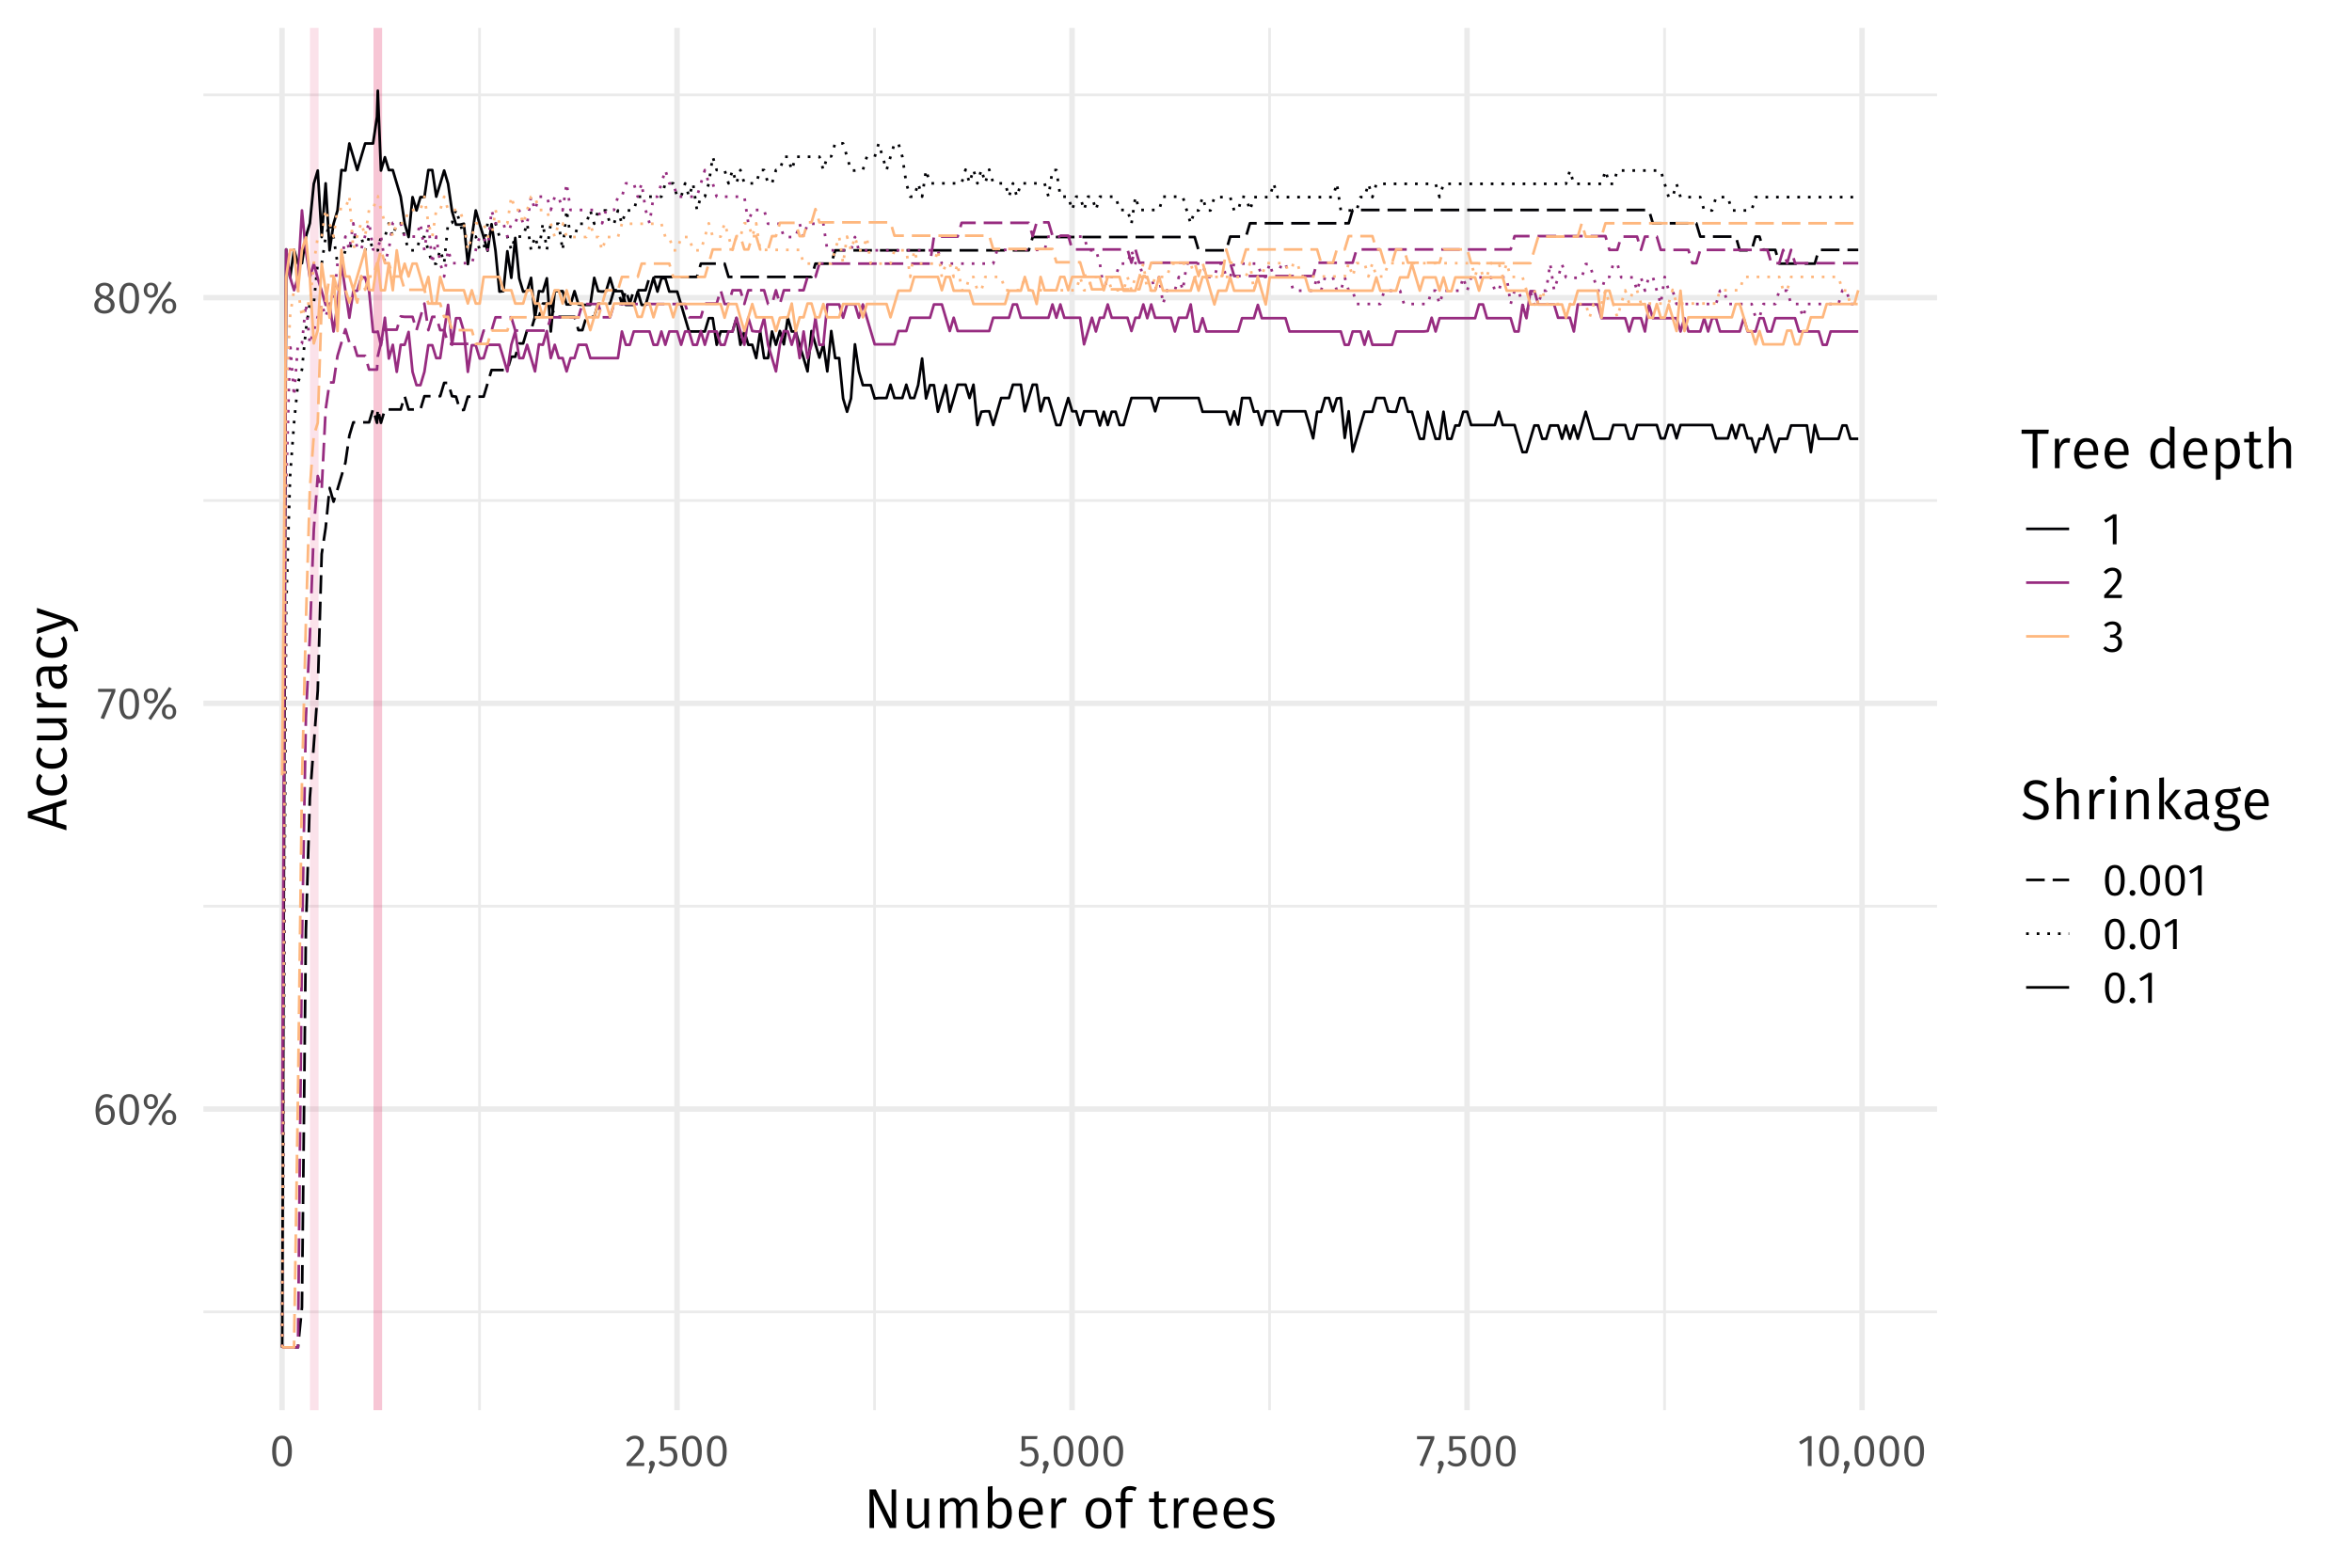 <?xml version="1.0" encoding="UTF-8"?>
<svg xmlns="http://www.w3.org/2000/svg" xmlns:xlink="http://www.w3.org/1999/xlink" width="756pt" height="504pt" viewBox="0 0 756 504" version="1.1">
<defs>
<g>
<symbol overflow="visible" id="glyph0-0">
<path style="stroke:none;" d="M 7.828 -15.125 L 1.766 -15.125 L 1.766 5.047 L 7.828 5.047 Z M 7.047 -14.375 L 7.047 4.297 L 2.562 4.297 L 2.562 -14.375 Z M 4.672 -6.5 C 4.109 -6.5 3.328 -6.328 3.328 -5.938 C 3.328 -5.75 3.453 -5.609 3.672 -5.609 C 3.734 -5.609 3.781 -5.625 3.859 -5.641 C 4.109 -5.766 4.312 -5.812 4.609 -5.812 C 5.328 -5.812 5.484 -5.375 5.484 -4.812 C 5.484 -4.047 5.219 -3.766 4.172 -3.703 L 4.172 -2.5 C 4.172 -2.281 4.344 -2.141 4.531 -2.141 C 4.703 -2.141 4.891 -2.281 4.891 -2.5 L 4.891 -3.141 C 5.859 -3.281 6.266 -3.828 6.266 -4.844 C 6.266 -5.703 5.906 -6.5 4.672 -6.5 Z M 4.531 -1.734 C 4.25 -1.734 4.031 -1.516 4.031 -1.219 C 4.031 -0.922 4.25 -0.688 4.531 -0.688 C 4.828 -0.688 5.047 -0.922 5.047 -1.219 C 5.047 -1.516 4.828 -1.734 4.531 -1.734 Z M 4.531 -1.734 "/>
</symbol>
<symbol overflow="visible" id="glyph0-1">
<path style="stroke:none;" d="M 4.391 -6.312 C 3.453 -6.312 2.672 -5.906 2.047 -5.016 C 2.109 -7.297 2.969 -8.797 4.406 -8.797 C 4.953 -8.797 5.453 -8.656 5.891 -8.391 L 6.375 -9.188 C 5.812 -9.547 5.203 -9.766 4.422 -9.766 C 2.188 -9.766 0.828 -7.672 0.828 -4.484 C 0.828 -1.766 1.703 0.172 4.016 0.172 C 5.703 0.172 7.031 -1.156 7.031 -3.25 C 7.031 -5.312 5.812 -6.312 4.391 -6.312 Z M 4.016 -0.797 C 2.672 -0.797 2.125 -1.859 2.062 -3.969 C 2.562 -4.797 3.297 -5.344 4.188 -5.344 C 5.125 -5.344 5.812 -4.781 5.812 -3.234 C 5.812 -1.766 5.203 -0.797 4.016 -0.797 Z M 4.016 -0.797 "/>
</symbol>
<symbol overflow="visible" id="glyph0-2">
<path style="stroke:none;" d="M 4 -9.766 C 1.891 -9.766 0.828 -8.031 0.828 -4.812 C 0.828 -1.594 1.891 0.172 4 0.172 C 6.125 0.172 7.172 -1.594 7.172 -4.797 C 7.172 -8.016 6.125 -9.766 4 -9.766 Z M 4 -8.797 C 5.25 -8.797 5.922 -7.672 5.922 -4.797 C 5.922 -1.938 5.25 -0.797 4 -0.797 C 2.75 -0.797 2.094 -1.938 2.094 -4.812 C 2.094 -7.672 2.75 -8.797 4 -8.797 Z M 4 -8.797 "/>
</symbol>
<symbol overflow="visible" id="glyph0-3">
<path style="stroke:none;" d="M 8.812 -10.219 L 2.141 -0.125 L 3 0.422 L 9.672 -9.672 Z M 2.969 -9.766 C 1.641 -9.766 0.672 -8.844 0.672 -7.359 C 0.672 -5.875 1.641 -4.938 2.969 -4.938 C 4.312 -4.938 5.266 -5.875 5.266 -7.359 C 5.266 -8.844 4.312 -9.766 2.969 -9.766 Z M 2.969 -8.953 C 3.922 -8.953 4.172 -8.141 4.172 -7.359 C 4.172 -6.562 3.922 -5.781 2.969 -5.781 C 2.016 -5.781 1.75 -6.562 1.75 -7.359 C 1.75 -8.172 2.016 -8.953 2.969 -8.953 Z M 8.812 -4.656 C 7.484 -4.656 6.516 -3.734 6.516 -2.25 C 6.516 -0.766 7.484 0.172 8.812 0.172 C 10.156 0.172 11.109 -0.766 11.109 -2.25 C 11.109 -3.734 10.156 -4.656 8.812 -4.656 Z M 8.812 -3.812 C 9.781 -3.812 10.047 -3.031 10.047 -2.25 C 10.047 -1.438 9.781 -0.656 8.812 -0.656 C 7.875 -0.656 7.609 -1.453 7.609 -2.25 C 7.609 -3.047 7.875 -3.812 8.812 -3.812 Z M 8.812 -3.812 "/>
</symbol>
<symbol overflow="visible" id="glyph0-4">
<path style="stroke:none;" d="M 5.922 -9.625 L 0.375 -9.625 L 0.375 -8.625 L 4.703 -8.625 L 1.172 -0.234 L 2.281 0.125 L 5.922 -8.719 Z M 5.922 -9.625 "/>
</symbol>
<symbol overflow="visible" id="glyph0-5">
<path style="stroke:none;" d="M 5.172 -5.156 C 6.281 -5.719 6.828 -6.375 6.828 -7.344 C 6.828 -8.969 5.375 -9.766 3.953 -9.766 C 2.5 -9.766 1.078 -8.922 1.078 -7.312 C 1.078 -6.312 1.562 -5.594 2.625 -5.078 C 1.391 -4.547 0.672 -3.781 0.672 -2.531 C 0.672 -0.953 1.953 0.172 3.922 0.172 C 5.859 0.172 7.219 -0.953 7.219 -2.562 C 7.219 -3.781 6.516 -4.594 5.172 -5.156 Z M 3.953 -8.859 C 5.016 -8.859 5.641 -8.25 5.641 -7.297 C 5.641 -6.469 5.25 -5.953 4.344 -5.453 L 4.047 -5.547 C 2.906 -5.938 2.281 -6.328 2.281 -7.297 C 2.281 -8.297 2.938 -8.859 3.953 -8.859 Z M 3.938 -0.812 C 2.703 -0.812 1.938 -1.438 1.938 -2.531 C 1.938 -3.609 2.422 -4.297 3.453 -4.75 L 3.844 -4.625 C 5.391 -4.078 5.953 -3.609 5.953 -2.547 C 5.953 -1.484 5.172 -0.812 3.938 -0.812 Z M 3.938 -0.812 "/>
</symbol>
<symbol overflow="visible" id="glyph0-6">
<path style="stroke:none;" d="M 3.266 -9.766 C 2.078 -9.766 1.172 -9.297 0.391 -8.344 L 1.188 -7.703 C 1.812 -8.422 2.375 -8.766 3.219 -8.766 C 4.172 -8.766 4.844 -8.156 4.844 -7.109 C 4.844 -5.5 4 -4.562 0.578 -0.969 L 0.578 0 L 6.188 0 L 6.344 -1.016 L 1.953 -1.016 C 4.969 -4.078 6.109 -5.328 6.109 -7.156 C 6.109 -8.641 5.016 -9.766 3.266 -9.766 Z M 3.266 -9.766 "/>
</symbol>
<symbol overflow="visible" id="glyph0-7">
<path style="stroke:none;" d="M 1.656 -1.688 C 1.141 -1.688 0.734 -1.266 0.734 -0.766 C 0.734 -0.453 0.891 -0.156 1.125 0.016 L 0.547 2.344 L 1.406 2.344 L 2.344 0.203 C 2.516 -0.188 2.594 -0.469 2.594 -0.766 C 2.594 -1.266 2.203 -1.688 1.656 -1.688 Z M 1.656 -1.688 "/>
</symbol>
<symbol overflow="visible" id="glyph0-8">
<path style="stroke:none;" d="M 6.188 -9.625 L 1.047 -9.625 L 1.047 -4.812 L 2 -4.812 C 2.484 -5.062 2.859 -5.172 3.422 -5.172 C 4.453 -5.172 5.25 -4.625 5.25 -3.109 C 5.25 -1.656 4.453 -0.828 3.219 -0.828 C 2.344 -0.828 1.734 -1.125 1.125 -1.75 L 0.406 -1.031 C 1.141 -0.281 2 0.172 3.219 0.172 C 5.203 0.172 6.5 -1.172 6.5 -3.078 C 6.5 -4.984 5.406 -6.125 3.781 -6.125 C 3.234 -6.125 2.703 -6 2.203 -5.734 L 2.203 -8.672 L 6 -8.672 Z M 6.188 -9.625 "/>
</symbol>
<symbol overflow="visible" id="glyph0-9">
<path style="stroke:none;" d="M 4.547 -9.625 L 3.484 -9.625 L 0.531 -7.797 L 1.062 -6.922 L 3.344 -8.328 L 3.344 0 L 4.547 0 Z M 4.547 -9.625 "/>
</symbol>
<symbol overflow="visible" id="glyph0-10">
<path style="stroke:none;" d="M 3.234 -9.766 C 2.188 -9.766 1.312 -9.391 0.5 -8.641 L 1.141 -7.922 C 1.797 -8.531 2.391 -8.781 3.156 -8.781 C 4.156 -8.781 4.812 -8.219 4.812 -7.266 C 4.812 -6.094 3.984 -5.5 3.031 -5.5 L 2.531 -5.5 L 2.391 -4.562 L 3.094 -4.562 C 4.297 -4.562 5.062 -4.141 5.062 -2.766 C 5.062 -1.594 4.312 -0.828 3.047 -0.828 C 2.266 -0.828 1.609 -1.109 0.969 -1.781 L 0.234 -1.109 C 0.969 -0.25 1.938 0.172 3.094 0.172 C 5.078 0.172 6.328 -1.078 6.328 -2.766 C 6.328 -4.234 5.359 -5.016 4.156 -5.109 C 5.234 -5.359 6.031 -6.094 6.031 -7.328 C 6.031 -8.641 5.031 -9.766 3.234 -9.766 Z M 3.234 -9.766 "/>
</symbol>
<symbol overflow="visible" id="glyph0-11">
<path style="stroke:none;" d="M 1.656 -1.688 C 1.141 -1.688 0.734 -1.266 0.734 -0.766 C 0.734 -0.25 1.141 0.172 1.656 0.172 C 2.203 0.172 2.594 -0.25 2.594 -0.766 C 2.594 -1.266 2.203 -1.688 1.656 -1.688 Z M 1.656 -1.688 "/>
</symbol>
<symbol overflow="visible" id="glyph1-0">
<path style="stroke:none;" d="M 9.781 -18.906 L 2.219 -18.906 L 2.219 6.297 L 9.781 6.297 Z M 8.797 -17.969 L 8.797 5.359 L 3.203 5.359 L 3.203 -17.969 Z M 5.828 -8.125 C 5.125 -8.125 4.156 -7.906 4.156 -7.422 C 4.156 -7.188 4.312 -7 4.594 -7 C 4.656 -7 4.734 -7.016 4.828 -7.062 C 5.125 -7.203 5.375 -7.25 5.766 -7.25 C 6.656 -7.25 6.859 -6.719 6.859 -6.016 C 6.859 -5.062 6.516 -4.703 5.219 -4.625 L 5.219 -3.109 C 5.219 -2.844 5.438 -2.688 5.672 -2.688 C 5.891 -2.688 6.125 -2.844 6.125 -3.109 L 6.125 -3.922 C 7.328 -4.109 7.828 -4.781 7.828 -6.047 C 7.828 -7.125 7.375 -8.125 5.828 -8.125 Z M 5.672 -2.156 C 5.312 -2.156 5.047 -1.891 5.047 -1.531 C 5.047 -1.156 5.312 -0.859 5.672 -0.859 C 6.031 -0.859 6.297 -1.156 6.297 -1.531 C 6.297 -1.891 6.031 -2.156 5.672 -2.156 Z M 5.672 -2.156 "/>
</symbol>
<symbol overflow="visible" id="glyph1-1">
<path style="stroke:none;" d="M 10.406 -12.391 L 8.953 -12.391 L 8.953 -5.453 C 8.953 -3.922 9.109 -2.031 9.141 -1.688 L 3.891 -12.391 L 1.859 -12.391 L 1.859 0 L 3.312 0 L 3.312 -5.969 C 3.312 -8.266 3.188 -9.688 3.094 -10.672 L 8.312 0 L 10.406 0 Z M 10.406 -12.391 "/>
</symbol>
<symbol overflow="visible" id="glyph1-2">
<path style="stroke:none;" d="M 8.719 -9.469 L 7.203 -9.469 L 7.203 -2.688 C 6.609 -1.688 5.812 -0.984 4.734 -0.984 C 3.656 -0.984 3.188 -1.5 3.188 -2.844 L 3.188 -9.469 L 1.672 -9.469 L 1.672 -2.688 C 1.672 -0.828 2.641 0.219 4.312 0.219 C 5.688 0.219 6.594 -0.375 7.297 -1.531 L 7.422 0 L 8.719 0 Z M 8.719 -9.469 "/>
</symbol>
<symbol overflow="visible" id="glyph1-3">
<path style="stroke:none;" d="M 11.203 -9.688 C 9.922 -9.688 9.016 -8.969 8.328 -7.922 C 7.984 -9.016 7.141 -9.688 5.953 -9.688 C 4.734 -9.688 3.859 -9.016 3.188 -8.047 L 3.062 -9.469 L 1.766 -9.469 L 1.766 0 L 3.281 0 L 3.281 -6.75 C 3.922 -7.797 4.547 -8.5 5.594 -8.5 C 6.375 -8.5 6.984 -8.031 6.984 -6.562 L 6.984 0 L 8.5 0 L 8.5 -6.75 C 9.156 -7.797 9.781 -8.5 10.828 -8.5 C 11.609 -8.5 12.219 -8.031 12.219 -6.562 L 12.219 0 L 13.734 0 L 13.734 -6.781 C 13.734 -8.562 12.75 -9.688 11.203 -9.688 Z M 11.203 -9.688 "/>
</symbol>
<symbol overflow="visible" id="glyph1-4">
<path style="stroke:none;" d="M 6 -9.688 C 4.828 -9.688 3.922 -9.141 3.281 -8.266 L 3.281 -13.469 L 1.766 -13.281 L 1.766 0 L 3.078 0 L 3.234 -1.062 C 3.891 -0.281 4.719 0.219 5.797 0.219 C 8.094 0.219 9.484 -1.766 9.484 -4.75 C 9.484 -7.906 8.141 -9.688 6 -9.688 Z M 5.453 -0.984 C 4.547 -0.984 3.781 -1.531 3.281 -2.297 L 3.281 -6.969 C 3.781 -7.766 4.5 -8.484 5.578 -8.484 C 6.969 -8.484 7.859 -7.469 7.859 -4.75 C 7.859 -2.125 6.891 -0.984 5.453 -0.984 Z M 5.453 -0.984 "/>
</symbol>
<symbol overflow="visible" id="glyph1-5">
<path style="stroke:none;" d="M 8.797 -5.047 C 8.797 -7.906 7.484 -9.688 4.953 -9.688 C 2.531 -9.688 1.062 -7.609 1.062 -4.641 C 1.062 -1.641 2.594 0.219 5.203 0.219 C 6.5 0.219 7.547 -0.234 8.453 -0.969 L 7.797 -1.875 C 6.969 -1.297 6.266 -1.031 5.312 -1.031 C 3.875 -1.031 2.828 -1.922 2.656 -4.219 L 8.766 -4.219 C 8.781 -4.406 8.797 -4.719 8.797 -5.047 Z M 7.312 -5.328 L 2.656 -5.328 C 2.797 -7.547 3.672 -8.484 4.984 -8.484 C 6.547 -8.484 7.312 -7.375 7.312 -5.469 Z M 7.312 -5.328 "/>
</symbol>
<symbol overflow="visible" id="glyph1-6">
<path style="stroke:none;" d="M 5.766 -9.688 C 4.594 -9.688 3.703 -8.953 3.203 -7.484 L 3.062 -9.469 L 1.766 -9.469 L 1.766 0 L 3.281 0 L 3.281 -5.547 C 3.703 -7.359 4.391 -8.203 5.594 -8.203 C 5.938 -8.203 6.141 -8.172 6.422 -8.094 L 6.703 -9.578 C 6.422 -9.641 6.078 -9.688 5.766 -9.688 Z M 5.766 -9.688 "/>
</symbol>
<symbol overflow="visible" id="glyph1-7">
<path style="stroke:none;" d=""/>
</symbol>
<symbol overflow="visible" id="glyph1-8">
<path style="stroke:none;" d="M 5.234 -9.688 C 2.594 -9.688 1.062 -7.688 1.062 -4.719 C 1.062 -1.703 2.578 0.219 5.219 0.219 C 7.859 0.219 9.391 -1.781 9.391 -4.75 C 9.391 -7.781 7.906 -9.688 5.234 -9.688 Z M 5.234 -8.453 C 6.875 -8.453 7.781 -7.25 7.781 -4.75 C 7.781 -2.219 6.859 -1.016 5.219 -1.016 C 3.578 -1.016 2.688 -2.219 2.688 -4.719 C 2.688 -7.25 3.625 -8.453 5.234 -8.453 Z M 5.234 -8.453 "/>
</symbol>
<symbol overflow="visible" id="glyph1-9">
<path style="stroke:none;" d="M 4.875 -12.234 C 5.375 -12.234 5.938 -12.156 6.547 -11.875 L 7.031 -12.984 C 6.297 -13.297 5.672 -13.469 4.781 -13.469 C 2.938 -13.469 1.906 -12.391 1.906 -10.812 L 1.906 -9.469 L 0.234 -9.469 L 0.234 -8.297 L 1.906 -8.297 L 1.906 0 L 3.422 0 L 3.422 -8.297 L 5.594 -8.297 L 5.766 -9.469 L 3.422 -9.469 L 3.422 -10.828 C 3.422 -11.797 3.812 -12.234 4.875 -12.234 Z M 4.875 -12.234 "/>
</symbol>
<symbol overflow="visible" id="glyph1-10">
<path style="stroke:none;" d="M 5.844 -1.438 C 5.375 -1.172 4.984 -1.047 4.531 -1.047 C 3.688 -1.047 3.344 -1.516 3.344 -2.5 L 3.344 -8.297 L 5.469 -8.297 L 5.641 -9.469 L 3.344 -9.469 L 3.344 -11.812 L 1.844 -11.641 L 1.844 -9.469 L 0.203 -9.469 L 0.203 -8.297 L 1.844 -8.297 L 1.844 -2.438 C 1.844 -0.703 2.766 0.219 4.344 0.219 C 5.125 0.219 5.812 0 6.422 -0.406 Z M 5.844 -1.438 "/>
</symbol>
<symbol overflow="visible" id="glyph1-11">
<path style="stroke:none;" d="M 4.266 -9.688 C 2.344 -9.688 0.922 -8.609 0.922 -7.109 C 0.922 -5.781 1.734 -4.938 3.766 -4.391 C 5.641 -3.891 6.125 -3.531 6.125 -2.531 C 6.125 -1.578 5.281 -1.016 4.016 -1.016 C 2.953 -1.016 2.094 -1.375 1.312 -1.938 L 0.5 -1.031 C 1.328 -0.312 2.453 0.219 4.047 0.219 C 5.953 0.219 7.703 -0.703 7.703 -2.625 C 7.703 -4.281 6.594 -5.047 4.594 -5.562 C 3.031 -5.969 2.484 -6.344 2.484 -7.141 C 2.484 -7.953 3.203 -8.484 4.312 -8.484 C 5.219 -8.484 5.938 -8.203 6.781 -7.656 L 7.438 -8.609 C 6.531 -9.281 5.562 -9.688 4.266 -9.688 Z M 4.266 -9.688 "/>
</symbol>
<symbol overflow="visible" id="glyph1-12">
<path style="stroke:none;" d="M 9.031 -12.391 L 0.266 -12.391 L 0.266 -11.047 L 3.828 -11.047 L 3.828 0 L 5.375 0 L 5.375 -11.047 L 8.859 -11.047 Z M 9.031 -12.391 "/>
</symbol>
<symbol overflow="visible" id="glyph1-13">
<path style="stroke:none;" d="M 7.438 -13.469 L 7.438 -8.5 C 6.828 -9.141 6.016 -9.688 4.859 -9.688 C 2.531 -9.688 1.156 -7.594 1.156 -4.703 C 1.156 -1.734 2.438 0.219 4.719 0.219 C 5.922 0.219 6.875 -0.391 7.469 -1.328 L 7.625 0 L 8.953 0 L 8.953 -13.281 Z M 5.016 -0.984 C 3.594 -0.984 2.766 -2.203 2.766 -4.719 C 2.766 -7.234 3.703 -8.484 5.188 -8.484 C 6.172 -8.484 6.859 -7.969 7.438 -7.203 L 7.438 -2.484 C 6.797 -1.531 6.125 -0.984 5.016 -0.984 Z M 5.016 -0.984 "/>
</symbol>
<symbol overflow="visible" id="glyph1-14">
<path style="stroke:none;" d="M 6 -9.688 C 4.875 -9.688 3.875 -9.125 3.188 -8.156 L 3.062 -9.469 L 1.766 -9.469 L 1.766 3.797 L 3.281 3.625 L 3.281 -0.906 C 3.875 -0.156 4.734 0.219 5.797 0.219 C 8.219 0.219 9.484 -1.859 9.484 -4.75 C 9.484 -7.766 8.484 -9.688 6 -9.688 Z M 5.453 -1.031 C 4.531 -1.031 3.781 -1.469 3.281 -2.234 L 3.281 -6.969 C 3.797 -7.766 4.594 -8.484 5.641 -8.484 C 7.109 -8.484 7.859 -7.266 7.859 -4.75 C 7.859 -2.219 7.016 -1.031 5.453 -1.031 Z M 5.453 -1.031 "/>
</symbol>
<symbol overflow="visible" id="glyph1-15">
<path style="stroke:none;" d="M 6.156 -9.688 C 4.938 -9.688 3.984 -9.078 3.281 -8.125 L 3.281 -13.453 L 1.766 -13.266 L 1.766 0 L 3.281 0 L 3.281 -6.766 C 3.922 -7.797 4.703 -8.5 5.781 -8.5 C 6.75 -8.5 7.359 -8.031 7.359 -6.562 L 7.359 0 L 8.875 0 L 8.875 -6.781 C 8.875 -8.562 7.859 -9.688 6.156 -9.688 Z M 6.156 -9.688 "/>
</symbol>
<symbol overflow="visible" id="glyph1-16">
<path style="stroke:none;" d="M 4.844 -12.594 C 2.594 -12.594 1.016 -11.266 1.016 -9.406 C 1.016 -7.531 2.219 -6.609 4.641 -5.875 C 6.766 -5.219 7.375 -4.656 7.375 -3.391 C 7.375 -1.859 6.156 -1.078 4.641 -1.078 C 3.281 -1.078 2.297 -1.562 1.375 -2.344 L 0.5 -1.375 C 1.531 -0.375 2.891 0.219 4.656 0.219 C 7.375 0.219 9 -1.281 9 -3.438 C 9 -5.766 7.391 -6.547 5.359 -7.156 C 3.125 -7.844 2.609 -8.375 2.609 -9.469 C 2.609 -10.672 3.594 -11.297 4.906 -11.297 C 5.953 -11.297 6.828 -10.984 7.766 -10.219 L 8.609 -11.172 C 7.594 -12.094 6.531 -12.594 4.844 -12.594 Z M 4.844 -12.594 "/>
</symbol>
<symbol overflow="visible" id="glyph1-17">
<path style="stroke:none;" d="M 2.5 -13.938 C 1.875 -13.938 1.438 -13.484 1.438 -12.891 C 1.438 -12.297 1.875 -11.844 2.5 -11.844 C 3.156 -11.844 3.578 -12.297 3.578 -12.891 C 3.578 -13.484 3.156 -13.938 2.5 -13.938 Z M 3.281 -9.469 L 1.766 -9.469 L 1.766 0 L 3.281 0 Z M 3.281 -9.469 "/>
</symbol>
<symbol overflow="visible" id="glyph1-18">
<path style="stroke:none;" d="M 6.156 -9.688 C 4.875 -9.688 3.891 -9.016 3.188 -8.047 L 3.062 -9.469 L 1.766 -9.469 L 1.766 0 L 3.281 0 L 3.281 -6.75 C 3.922 -7.797 4.688 -8.5 5.797 -8.5 C 6.766 -8.5 7.359 -8.031 7.359 -6.562 L 7.359 0 L 8.875 0 L 8.875 -6.781 C 8.875 -8.594 7.891 -9.688 6.156 -9.688 Z M 6.156 -9.688 "/>
</symbol>
<symbol overflow="visible" id="glyph1-19">
<path style="stroke:none;" d="M 3.281 -13.469 L 1.766 -13.281 L 1.766 0 L 3.281 0 Z M 8.672 -9.469 L 6.984 -9.469 L 3.391 -5.172 L 7.266 0 L 9.094 0 L 5.078 -5.281 Z M 8.672 -9.469 "/>
</symbol>
<symbol overflow="visible" id="glyph1-20">
<path style="stroke:none;" d="M 8.031 -2.172 L 8.031 -6.562 C 8.031 -8.531 7 -9.688 4.75 -9.688 C 3.703 -9.688 2.688 -9.469 1.547 -9.031 L 1.922 -7.922 C 2.891 -8.266 3.766 -8.438 4.484 -8.438 C 5.844 -8.438 6.516 -7.906 6.516 -6.5 L 6.516 -5.734 L 4.969 -5.734 C 2.375 -5.734 0.859 -4.656 0.859 -2.641 C 0.859 -0.953 1.984 0.219 3.859 0.219 C 5.016 0.219 6.031 -0.234 6.703 -1.234 C 6.953 -0.281 7.547 0.094 8.453 0.219 L 8.812 -0.844 C 8.312 -1.031 8.031 -1.297 8.031 -2.172 Z M 4.188 -0.938 C 3.062 -0.938 2.469 -1.562 2.469 -2.719 C 2.469 -4.062 3.406 -4.734 5.172 -4.734 L 6.516 -4.734 L 6.516 -2.484 C 5.969 -1.453 5.219 -0.938 4.188 -0.938 Z M 4.188 -0.938 "/>
</symbol>
<symbol overflow="visible" id="glyph1-21">
<path style="stroke:none;" d="M 8.797 -10.469 C 7.734 -9.984 6.906 -9.625 4.516 -9.688 C 2.438 -9.688 0.922 -8.328 0.922 -6.406 C 0.922 -5.172 1.422 -4.344 2.5 -3.766 C 1.844 -3.328 1.469 -2.734 1.469 -2.109 C 1.469 -1.172 2.234 -0.344 3.891 -0.344 L 5.375 -0.344 C 6.609 -0.344 7.344 0.125 7.344 1.062 C 7.344 2.047 6.609 2.609 4.516 2.609 C 2.391 2.609 1.859 2.109 1.859 0.969 L 0.484 0.969 C 0.484 2.875 1.469 3.797 4.516 3.797 C 7.422 3.797 8.875 2.766 8.875 0.953 C 8.875 -0.516 7.609 -1.625 5.688 -1.625 L 4.172 -1.625 C 3.172 -1.625 2.875 -1.984 2.875 -2.438 C 2.875 -2.812 3.078 -3.156 3.406 -3.359 C 3.781 -3.234 4.172 -3.188 4.609 -3.188 C 6.844 -3.188 8.172 -4.516 8.172 -6.375 C 8.172 -7.531 7.609 -8.312 6.516 -8.797 C 7.609 -8.812 8.5 -8.859 9.25 -9.094 Z M 4.516 -8.594 C 5.922 -8.594 6.625 -7.812 6.625 -6.406 C 6.625 -5 5.906 -4.188 4.547 -4.188 C 3.219 -4.188 2.469 -5.078 2.469 -6.406 C 2.469 -7.672 3.172 -8.594 4.516 -8.594 Z M 4.516 -8.594 "/>
</symbol>
<symbol overflow="visible" id="glyph2-0">
<path style="stroke:none;" d="M -18.906 -9.781 L -18.906 -2.219 L 6.297 -2.219 L 6.297 -9.781 Z M -17.969 -8.797 L 5.359 -8.797 L 5.359 -3.203 L -17.969 -3.203 Z M -8.125 -5.828 C -8.125 -5.125 -7.906 -4.156 -7.422 -4.156 C -7.188 -4.156 -7 -4.312 -7 -4.594 C -7 -4.656 -7.016 -4.734 -7.062 -4.828 C -7.203 -5.125 -7.25 -5.375 -7.25 -5.766 C -7.25 -6.656 -6.719 -6.859 -6.016 -6.859 C -5.062 -6.859 -4.703 -6.516 -4.625 -5.219 L -3.109 -5.219 C -2.844 -5.219 -2.688 -5.438 -2.688 -5.672 C -2.688 -5.891 -2.844 -6.125 -3.109 -6.125 L -3.922 -6.125 C -4.109 -7.328 -4.781 -7.828 -6.047 -7.828 C -7.125 -7.828 -8.125 -7.375 -8.125 -5.828 Z M -2.156 -5.672 C -2.156 -5.312 -1.891 -5.047 -1.531 -5.047 C -1.156 -5.047 -0.859 -5.312 -0.859 -5.672 C -0.859 -6.031 -1.156 -6.297 -1.531 -6.297 C -1.891 -6.297 -2.156 -6.031 -2.156 -5.672 Z M -2.156 -5.672 "/>
</symbol>
<symbol overflow="visible" id="glyph2-1">
<path style="stroke:none;" d="M 0 -8.484 L 0 -10.141 L -12.391 -6.141 L -12.391 -4.156 L 0 -0.141 L 0 -1.734 L -3.172 -2.703 L -3.172 -7.531 Z M -4.453 -3.078 L -11.094 -5.109 L -4.453 -7.125 Z M -4.453 -3.078 "/>
</symbol>
<symbol overflow="visible" id="glyph2-2">
<path style="stroke:none;" d="M -9.688 -5.172 C -9.688 -2.625 -7.688 -1.062 -4.656 -1.062 C -1.609 -1.062 0.219 -2.641 0.219 -5.172 C 0.219 -6.25 -0.141 -7.203 -0.828 -8.016 L -1.812 -7.312 C -1.328 -6.609 -1.078 -6.031 -1.078 -5.219 C -1.078 -3.672 -2.156 -2.688 -4.688 -2.688 C -7.219 -2.688 -8.422 -3.672 -8.422 -5.219 C -8.422 -6.031 -8.188 -6.641 -7.719 -7.266 L -8.672 -8.016 C -9.391 -7.141 -9.688 -6.266 -9.688 -5.172 Z M -9.688 -5.172 "/>
</symbol>
<symbol overflow="visible" id="glyph2-3">
<path style="stroke:none;" d="M -9.469 -8.719 L -9.469 -7.203 L -2.688 -7.203 C -1.688 -6.609 -0.984 -5.812 -0.984 -4.734 C -0.984 -3.656 -1.5 -3.188 -2.844 -3.188 L -9.469 -3.188 L -9.469 -1.672 L -2.688 -1.672 C -0.828 -1.672 0.219 -2.641 0.219 -4.312 C 0.219 -5.688 -0.375 -6.594 -1.531 -7.297 L 0 -7.422 L 0 -8.719 Z M -9.469 -8.719 "/>
</symbol>
<symbol overflow="visible" id="glyph2-4">
<path style="stroke:none;" d="M -9.688 -5.766 C -9.688 -4.594 -8.953 -3.703 -7.484 -3.203 L -9.469 -3.062 L -9.469 -1.766 L 0 -1.766 L 0 -3.281 L -5.547 -3.281 C -7.359 -3.703 -8.203 -4.391 -8.203 -5.594 C -8.203 -5.938 -8.172 -6.141 -8.094 -6.422 L -9.578 -6.703 C -9.641 -6.422 -9.688 -6.078 -9.688 -5.766 Z M -9.688 -5.766 "/>
</symbol>
<symbol overflow="visible" id="glyph2-5">
<path style="stroke:none;" d="M -2.172 -8.031 L -6.562 -8.031 C -8.531 -8.031 -9.688 -7 -9.688 -4.75 C -9.688 -3.703 -9.469 -2.688 -9.031 -1.547 L -7.922 -1.922 C -8.266 -2.891 -8.438 -3.766 -8.438 -4.484 C -8.438 -5.844 -7.906 -6.516 -6.5 -6.516 L -5.734 -6.516 L -5.734 -4.969 C -5.734 -2.375 -4.656 -0.859 -2.641 -0.859 C -0.953 -0.859 0.219 -1.984 0.219 -3.859 C 0.219 -5.016 -0.234 -6.031 -1.234 -6.703 C -0.281 -6.953 0.094 -7.547 0.219 -8.453 L -0.844 -8.812 C -1.031 -8.312 -1.297 -8.031 -2.172 -8.031 Z M -0.938 -4.188 C -0.938 -3.062 -1.562 -2.469 -2.719 -2.469 C -4.062 -2.469 -4.734 -3.406 -4.734 -5.172 L -4.734 -6.516 L -2.484 -6.516 C -1.453 -5.969 -0.938 -5.219 -0.938 -4.188 Z M -0.938 -4.188 "/>
</symbol>
<symbol overflow="visible" id="glyph2-6">
<path style="stroke:none;" d="M -9.469 -8.547 L -9.469 -6.984 L -1.094 -4.422 L -9.469 -1.812 L -9.469 -0.203 L 0 -3.406 L 0 -3.922 C 1.516 -3.359 2.25 -2.844 2.609 -0.922 L 3.797 -1.094 C 3.469 -3.641 2.062 -4.703 0.047 -5.359 Z M -9.469 -8.547 "/>
</symbol>
</g>
<clipPath id="clip1">
  <path d="M 65.379 421 L 622.625 421 L 622.625 423 L 65.379 423 Z M 65.379 421 "/>
</clipPath>
<clipPath id="clip2">
  <path d="M 65.379 290 L 622.625 290 L 622.625 292 L 65.379 292 Z M 65.379 290 "/>
</clipPath>
<clipPath id="clip3">
  <path d="M 65.379 160 L 622.625 160 L 622.625 162 L 65.379 162 Z M 65.379 160 "/>
</clipPath>
<clipPath id="clip4">
  <path d="M 65.379 30 L 622.625 30 L 622.625 31 L 65.379 31 Z M 65.379 30 "/>
</clipPath>
<clipPath id="clip5">
  <path d="M 153 8.965 L 155 8.965 L 155 453.352 L 153 453.352 Z M 153 8.965 "/>
</clipPath>
<clipPath id="clip6">
  <path d="M 280 8.965 L 282 8.965 L 282 453.352 L 280 453.352 Z M 280 8.965 "/>
</clipPath>
<clipPath id="clip7">
  <path d="M 407 8.965 L 409 8.965 L 409 453.352 L 407 453.352 Z M 407 8.965 "/>
</clipPath>
<clipPath id="clip8">
  <path d="M 534 8.965 L 536 8.965 L 536 453.352 L 534 453.352 Z M 534 8.965 "/>
</clipPath>
<clipPath id="clip9">
  <path d="M 65.379 355 L 622.625 355 L 622.625 358 L 65.379 358 Z M 65.379 355 "/>
</clipPath>
<clipPath id="clip10">
  <path d="M 65.379 225 L 622.625 225 L 622.625 227 L 65.379 227 Z M 65.379 225 "/>
</clipPath>
<clipPath id="clip11">
  <path d="M 65.379 94 L 622.625 94 L 622.625 97 L 65.379 97 Z M 65.379 94 "/>
</clipPath>
<clipPath id="clip12">
  <path d="M 89 8.965 L 92 8.965 L 92 453.352 L 89 453.352 Z M 89 8.965 "/>
</clipPath>
<clipPath id="clip13">
  <path d="M 216 8.965 L 219 8.965 L 219 453.352 L 216 453.352 Z M 216 8.965 "/>
</clipPath>
<clipPath id="clip14">
  <path d="M 343 8.965 L 346 8.965 L 346 453.352 L 343 453.352 Z M 343 8.965 "/>
</clipPath>
<clipPath id="clip15">
  <path d="M 470 8.965 L 473 8.965 L 473 453.352 L 470 453.352 Z M 470 8.965 "/>
</clipPath>
<clipPath id="clip16">
  <path d="M 597 8.965 L 600 8.965 L 600 453.352 L 597 453.352 Z M 597 8.965 "/>
</clipPath>
<clipPath id="clip17">
  <path d="M 99 8.965 L 103 8.965 L 103 453.352 L 99 453.352 Z M 99 8.965 "/>
</clipPath>
<clipPath id="clip18">
  <path d="M 120 8.965 L 123 8.965 L 123 453.352 L 120 453.352 Z M 120 8.965 "/>
</clipPath>
</defs>
<g id="surface2744">
<rect x="0" y="0" width="756" height="504" style="fill:rgb(100%,100%,100%);fill-opacity:1;stroke:none;"/>
<g clip-path="url(#clip1)" clip-rule="nonzero">
<path style="fill:none;stroke-width:0.873;stroke-linecap:butt;stroke-linejoin:round;stroke:rgb(92.157%,92.157%,92.157%);stroke-opacity:1;stroke-miterlimit:10;" d="M 65.379 421.758 L 622.625 421.758 "/>
</g>
<g clip-path="url(#clip2)" clip-rule="nonzero">
<path style="fill:none;stroke-width:0.873;stroke-linecap:butt;stroke-linejoin:round;stroke:rgb(92.157%,92.157%,92.157%);stroke-opacity:1;stroke-miterlimit:10;" d="M 65.379 291.332 L 622.625 291.332 "/>
</g>
<g clip-path="url(#clip3)" clip-rule="nonzero">
<path style="fill:none;stroke-width:0.873;stroke-linecap:butt;stroke-linejoin:round;stroke:rgb(92.157%,92.157%,92.157%);stroke-opacity:1;stroke-miterlimit:10;" d="M 65.379 160.91 L 622.625 160.91 "/>
</g>
<g clip-path="url(#clip4)" clip-rule="nonzero">
<path style="fill:none;stroke-width:0.873;stroke-linecap:butt;stroke-linejoin:round;stroke:rgb(92.157%,92.157%,92.157%);stroke-opacity:1;stroke-miterlimit:10;" d="M 65.379 30.488 L 622.625 30.488 "/>
</g>
<g clip-path="url(#clip5)" clip-rule="nonzero">
<path style="fill:none;stroke-width:0.873;stroke-linecap:butt;stroke-linejoin:round;stroke:rgb(92.157%,92.157%,92.157%);stroke-opacity:1;stroke-miterlimit:10;" d="M 154.141 453.352 L 154.141 8.965 "/>
</g>
<g clip-path="url(#clip6)" clip-rule="nonzero">
<path style="fill:none;stroke-width:0.873;stroke-linecap:butt;stroke-linejoin:round;stroke:rgb(92.157%,92.157%,92.157%);stroke-opacity:1;stroke-miterlimit:10;" d="M 281.105 453.352 L 281.105 8.965 "/>
</g>
<g clip-path="url(#clip7)" clip-rule="nonzero">
<path style="fill:none;stroke-width:0.873;stroke-linecap:butt;stroke-linejoin:round;stroke:rgb(92.157%,92.157%,92.157%);stroke-opacity:1;stroke-miterlimit:10;" d="M 408.07 453.352 L 408.07 8.965 "/>
</g>
<g clip-path="url(#clip8)" clip-rule="nonzero">
<path style="fill:none;stroke-width:0.873;stroke-linecap:butt;stroke-linejoin:round;stroke:rgb(92.157%,92.157%,92.157%);stroke-opacity:1;stroke-miterlimit:10;" d="M 535.031 453.352 L 535.031 8.965 "/>
</g>
<g clip-path="url(#clip9)" clip-rule="nonzero">
<path style="fill:none;stroke-width:1.746;stroke-linecap:butt;stroke-linejoin:round;stroke:rgb(92.157%,92.157%,92.157%);stroke-opacity:1;stroke-miterlimit:10;" d="M 65.379 356.547 L 622.625 356.547 "/>
</g>
<g clip-path="url(#clip10)" clip-rule="nonzero">
<path style="fill:none;stroke-width:1.746;stroke-linecap:butt;stroke-linejoin:round;stroke:rgb(92.157%,92.157%,92.157%);stroke-opacity:1;stroke-miterlimit:10;" d="M 65.379 226.121 L 622.625 226.121 "/>
</g>
<g clip-path="url(#clip11)" clip-rule="nonzero">
<path style="fill:none;stroke-width:1.746;stroke-linecap:butt;stroke-linejoin:round;stroke:rgb(92.157%,92.157%,92.157%);stroke-opacity:1;stroke-miterlimit:10;" d="M 65.379 95.699 L 622.625 95.699 "/>
</g>
<g clip-path="url(#clip12)" clip-rule="nonzero">
<path style="fill:none;stroke-width:1.746;stroke-linecap:butt;stroke-linejoin:round;stroke:rgb(92.157%,92.157%,92.157%);stroke-opacity:1;stroke-miterlimit:10;" d="M 90.656 453.352 L 90.656 8.965 "/>
</g>
<g clip-path="url(#clip13)" clip-rule="nonzero">
<path style="fill:none;stroke-width:1.746;stroke-linecap:butt;stroke-linejoin:round;stroke:rgb(92.157%,92.157%,92.157%);stroke-opacity:1;stroke-miterlimit:10;" d="M 217.621 453.352 L 217.621 8.965 "/>
</g>
<g clip-path="url(#clip14)" clip-rule="nonzero">
<path style="fill:none;stroke-width:1.746;stroke-linecap:butt;stroke-linejoin:round;stroke:rgb(92.157%,92.157%,92.157%);stroke-opacity:1;stroke-miterlimit:10;" d="M 344.586 453.352 L 344.586 8.965 "/>
</g>
<g clip-path="url(#clip15)" clip-rule="nonzero">
<path style="fill:none;stroke-width:1.746;stroke-linecap:butt;stroke-linejoin:round;stroke:rgb(92.157%,92.157%,92.157%);stroke-opacity:1;stroke-miterlimit:10;" d="M 471.551 453.352 L 471.551 8.965 "/>
</g>
<g clip-path="url(#clip16)" clip-rule="nonzero">
<path style="fill:none;stroke-width:1.746;stroke-linecap:butt;stroke-linejoin:round;stroke:rgb(92.157%,92.157%,92.157%);stroke-opacity:1;stroke-miterlimit:10;" d="M 598.516 453.352 L 598.516 8.965 "/>
</g>
<g clip-path="url(#clip17)" clip-rule="nonzero">
<path style="fill:none;stroke-width:2.774;stroke-linecap:butt;stroke-linejoin:round;stroke:rgb(90.196%,25.49%,45.098%);stroke-opacity:0.149;stroke-miterlimit:10;" d="M 101.016 453.352 L 101.016 8.965 "/>
</g>
<g clip-path="url(#clip18)" clip-rule="nonzero">
<path style="fill:none;stroke-width:2.774;stroke-linecap:butt;stroke-linejoin:round;stroke:rgb(90.196%,25.49%,45.098%);stroke-opacity:0.298;stroke-miterlimit:10;" d="M 121.434 453.352 L 121.434 8.965 "/>
</g>
<path style="fill:none;stroke-width:0.854;stroke-linecap:butt;stroke-linejoin:round;stroke:rgb(0%,0%,1.569%);stroke-opacity:1;stroke-dasharray:5.975,2.561;stroke-miterlimit:10;" d="M 90.707 433.152 L 95.785 433.152 L 97.055 420.324 L 98.324 299.289 L 99.594 256.527 L 100.863 239.422 L 102.133 222.027 L 103.402 178.105 L 104.672 169.699 L 105.941 156.871 L 107.215 161.293 L 108.484 157.305 L 109.754 153.031 L 111.023 148.754 L 112.293 140.055 L 113.562 135.781 L 118.641 135.781 L 119.91 131.504 L 121.18 135.926 L 121.434 131.504 L 122.449 135.926 L 123.719 131.648 L 128.797 131.648 L 130.066 127.371 L 131.336 131.648 L 135.145 131.648 L 136.414 127.371 L 141.492 127.371 L 142.762 123.098 L 144.031 123.098 L 145.301 127.371 L 146.57 127.516 L 147.84 131.793 L 149.109 131.793 L 150.383 127.516 L 155.461 127.516 L 156.73 123.242 L 158 118.965 L 163.078 118.965 L 164.348 114.688 L 165.617 114.688 L 166.887 110.414 L 168.156 110.414 L 169.426 106.137 L 170.695 106.137 L 171.965 101.859 L 173.234 101.859 L 174.504 97.586 L 177.043 97.586 L 178.312 101.859 L 184.66 101.859 L 185.93 106.137 L 187.199 106.137 L 188.469 101.859 L 191.008 101.859 L 192.281 97.586 L 196.09 97.586 L 197.359 93.309 L 198.629 93.309 L 199.898 97.73 L 201.168 93.309 L 202.438 97.586 L 203.707 93.309 L 207.516 93.309 L 208.785 89.031 L 224.02 89.031 L 225.289 84.754 L 232.906 84.754 L 234.176 89.031 L 260.84 89.031 L 262.109 84.754 L 267.188 84.754 L 268.457 80.48 L 330.672 80.48 L 331.941 76.203 L 383.996 76.203 L 385.266 80.48 L 394.152 80.48 L 395.422 76.059 L 400.5 76.059 L 401.77 71.781 L 433.512 71.781 L 434.781 67.508 L 530.004 67.508 L 531.273 71.781 L 545.242 71.781 L 546.512 76.059 L 557.938 76.059 L 559.207 80.48 L 563.016 80.48 L 564.285 76.059 L 565.555 76.059 L 566.824 80.336 L 570.633 80.336 L 571.902 84.754 L 583.332 84.754 L 584.602 80.336 L 597.297 80.336 "/>
<path style="fill:none;stroke-width:0.854;stroke-linecap:butt;stroke-linejoin:round;stroke:rgb(0%,0%,1.569%);stroke-opacity:1;stroke-dasharray:0.854,2.561;stroke-miterlimit:10;" d="M 90.707 433.152 L 91.977 195.645 L 93.246 153.031 L 94.516 135.926 L 95.785 123.098 L 97.055 118.82 L 98.324 105.992 L 99.594 97.438 L 100.863 97.438 L 102.133 84.609 L 103.402 84.754 L 104.672 76.203 L 105.941 71.926 L 107.215 76.203 L 108.484 84.754 L 109.754 84.754 L 111.023 80.48 L 112.293 80.48 L 113.562 76.203 L 116.102 76.203 L 117.371 80.48 L 118.641 76.203 L 119.91 80.48 L 121.434 80.48 L 122.449 76.203 L 123.719 76.203 L 124.988 71.781 L 126.258 76.059 L 127.527 71.781 L 128.797 71.781 L 130.066 76.059 L 131.336 80.48 L 133.875 80.48 L 135.145 76.203 L 136.414 76.203 L 137.684 80.48 L 138.953 84.902 L 140.223 84.754 L 141.492 80.336 L 142.762 84.609 L 144.031 71.637 L 145.301 71.637 L 146.57 67.359 L 149.109 75.914 L 151.652 75.914 L 152.922 76.059 L 154.191 80.336 L 155.461 80.336 L 156.73 71.781 L 159.27 71.781 L 160.539 76.059 L 163.078 76.059 L 164.348 80.336 L 165.617 76.059 L 168.156 76.059 L 169.426 71.781 L 170.695 80.336 L 171.965 76.059 L 173.234 80.336 L 174.504 71.781 L 175.773 80.336 L 177.043 71.781 L 178.312 71.926 L 179.582 71.926 L 180.852 80.48 L 182.121 67.508 L 183.391 76.203 L 184.66 76.203 L 185.93 71.926 L 188.469 71.926 L 189.738 67.652 L 191.008 71.926 L 192.281 67.652 L 194.82 67.652 L 196.09 71.926 L 197.359 71.926 L 198.629 67.652 L 199.898 71.926 L 201.168 67.652 L 203.707 67.652 L 204.977 63.23 L 212.594 63.23 L 213.863 58.953 L 216.402 58.953 L 217.672 63.23 L 218.941 63.23 L 220.211 58.953 L 221.48 63.23 L 222.75 58.953 L 224.02 67.508 L 225.289 63.23 L 226.559 63.23 L 227.828 58.953 L 229.098 50.402 L 230.367 54.68 L 232.906 54.68 L 234.176 58.953 L 235.449 54.68 L 236.719 58.953 L 237.988 54.68 L 239.258 58.953 L 243.066 58.953 L 244.336 54.68 L 245.605 54.68 L 246.875 58.953 L 248.145 58.953 L 249.414 54.68 L 250.684 54.68 L 251.953 50.402 L 253.223 50.402 L 254.492 54.68 L 255.762 50.402 L 263.379 50.402 L 264.648 54.68 L 265.918 50.258 L 267.188 50.258 L 268.457 45.98 L 269.727 45.98 L 270.996 46.125 L 272.266 50.402 L 273.535 54.824 L 274.805 54.824 L 276.074 54.68 L 277.344 54.68 L 278.617 50.402 L 281.156 50.402 L 282.426 46.125 L 284.965 54.68 L 287.504 46.125 L 288.773 46.125 L 290.043 50.402 L 291.312 58.953 L 292.582 63.23 L 293.852 63.23 L 295.121 58.953 L 296.391 63.23 L 297.66 54.68 L 298.93 58.953 L 309.086 58.953 L 310.355 54.531 L 311.625 58.809 L 312.895 54.531 L 314.164 58.953 L 315.434 54.531 L 316.703 58.809 L 317.973 54.531 L 319.242 58.809 L 320.512 58.953 L 323.055 58.953 L 324.324 63.23 L 325.594 58.953 L 326.863 63.23 L 328.133 58.953 L 335.75 58.953 L 337.02 63.23 L 338.289 54.68 L 339.559 54.68 L 340.828 63.23 L 343.367 63.23 L 344.637 67.508 L 345.906 63.23 L 347.176 63.23 L 348.445 67.508 L 349.715 63.23 L 350.984 63.23 L 352.254 67.508 L 353.523 63.23 L 358.602 63.23 L 359.871 67.508 L 362.41 67.508 L 363.68 71.926 L 364.953 63.23 L 366.223 67.508 L 372.57 67.508 L 373.84 63.23 L 380.188 63.23 L 381.457 67.652 L 382.727 71.926 L 383.996 67.652 L 385.266 67.652 L 386.535 63.375 L 387.805 67.652 L 389.074 67.652 L 390.344 63.375 L 395.422 63.375 L 396.691 67.652 L 397.961 67.652 L 399.23 63.23 L 400.5 63.375 L 401.77 67.652 L 403.039 63.375 L 408.121 63.375 L 409.391 58.953 L 410.66 63.375 L 428.434 63.375 L 429.703 58.953 L 430.973 67.652 L 436.051 67.652 L 437.32 63.375 L 438.59 63.375 L 439.859 59.098 L 441.129 63.375 L 442.398 59.098 L 461.445 59.098 L 462.715 63.375 L 463.984 59.098 L 503.344 59.098 L 504.613 54.824 L 505.883 59.098 L 514.77 59.098 L 516.039 54.824 L 517.309 59.098 L 518.578 59.098 L 519.848 54.824 L 533.812 54.824 L 535.082 59.098 L 536.355 63.375 L 537.625 63.375 L 538.895 59.098 L 540.164 63.375 L 546.512 63.375 L 547.781 67.652 L 550.32 67.652 L 551.59 63.375 L 555.398 63.375 L 556.668 67.652 L 563.016 67.652 L 564.285 63.375 L 597.297 63.375 "/>
<path style="fill:none;stroke-width:0.854;stroke-linecap:butt;stroke-linejoin:round;stroke:rgb(0%,0%,1.569%);stroke-opacity:1;stroke-miterlimit:10;" d="M 90.707 433.152 L 91.977 80.191 L 93.246 89.176 L 94.516 80.336 L 95.785 84.754 L 97.055 84.609 L 98.324 76.059 L 99.594 71.781 L 100.863 59.098 L 102.133 54.824 L 103.402 76.203 L 104.672 58.953 L 105.941 80.48 L 107.215 71.926 L 108.484 67.652 L 109.754 54.68 L 111.023 54.824 L 112.293 46.125 L 114.832 54.68 L 117.371 46.125 L 119.91 46.125 L 121.18 37.574 L 121.434 29.164 L 122.449 54.824 L 123.719 50.547 L 124.988 54.68 L 126.258 54.68 L 127.527 58.953 L 128.797 63.23 L 130.066 71.781 L 131.336 76.203 L 132.605 63.375 L 133.875 67.652 L 135.145 63.375 L 136.414 63.375 L 137.684 54.68 L 138.953 54.68 L 140.223 63.23 L 141.492 59.098 L 142.762 54.824 L 144.031 59.098 L 145.301 67.941 L 146.57 72.219 L 147.84 72.219 L 149.109 71.926 L 150.383 84.902 L 151.652 76.203 L 152.922 67.652 L 154.191 72.074 L 155.461 76.203 L 156.73 80.625 L 158 72.074 L 159.27 80.625 L 160.539 93.742 L 161.809 93.598 L 163.078 80.77 L 164.348 89.32 L 165.617 76.492 L 166.887 89.469 L 168.156 93.742 L 169.426 93.598 L 170.695 89.32 L 171.965 102.297 L 173.234 93.598 L 174.504 93.742 L 175.773 89.469 L 177.043 106.57 L 178.312 93.598 L 180.852 93.598 L 182.121 97.875 L 183.391 97.875 L 184.66 93.598 L 185.93 97.875 L 187.199 98.02 L 189.738 98.02 L 191.008 89.32 L 192.281 93.598 L 193.551 93.742 L 194.82 93.598 L 196.09 89.32 L 197.359 93.598 L 199.898 93.598 L 201.168 98.02 L 203.707 98.02 L 204.977 93.742 L 206.246 98.02 L 207.516 98.02 L 208.785 93.742 L 210.055 89.32 L 211.324 93.742 L 212.594 89.469 L 213.863 89.469 L 215.133 93.742 L 217.672 93.742 L 220.211 102.297 L 221.48 106.57 L 226.559 106.57 L 227.828 102.297 L 229.098 102.297 L 230.367 110.848 L 231.637 106.57 L 235.449 106.57 L 236.719 102.297 L 237.988 110.848 L 239.258 106.57 L 240.527 110.848 L 241.797 110.848 L 243.066 115.125 L 244.336 106.57 L 245.605 115.125 L 246.875 115.125 L 248.145 106.57 L 249.414 110.848 L 250.684 106.426 L 251.953 110.703 L 253.223 102.148 L 254.492 106.57 L 255.762 106.57 L 257.031 110.992 L 258.301 115.125 L 259.57 119.398 L 260.84 106.426 L 263.379 114.98 L 264.648 110.703 L 265.918 119.398 L 267.188 106.426 L 268.457 115.125 L 269.727 115.125 L 270.996 128.098 L 272.266 132.375 L 273.535 128.098 L 274.805 110.703 L 276.074 119.398 L 277.344 123.82 L 279.887 123.82 L 281.156 128.098 L 282.426 127.953 L 284.965 127.953 L 286.234 123.676 L 287.504 127.953 L 290.043 127.953 L 291.312 123.676 L 292.582 127.953 L 293.852 127.953 L 295.121 123.82 L 296.391 115.27 L 297.66 128.098 L 298.93 123.82 L 300.199 123.82 L 301.469 132.375 L 304.008 123.82 L 305.277 132.375 L 306.547 128.098 L 307.816 123.676 L 310.355 123.676 L 311.625 127.953 L 312.895 123.676 L 314.164 136.648 L 315.434 132.375 L 316.703 132.227 L 317.973 132.227 L 319.242 136.648 L 320.512 132.375 L 321.785 127.953 L 324.324 127.953 L 325.594 123.676 L 328.133 123.676 L 329.402 132.227 L 330.672 127.953 L 331.941 123.676 L 333.211 123.676 L 334.48 132.227 L 335.75 127.953 L 337.02 127.953 L 338.289 132.227 L 339.559 136.648 L 340.828 136.648 L 342.098 132.227 L 343.367 127.953 L 344.637 132.227 L 345.906 132.227 L 347.176 136.648 L 348.445 132.227 L 352.254 132.227 L 353.523 136.793 L 354.793 132.375 L 356.062 136.648 L 357.332 132.375 L 358.602 132.375 L 359.871 136.648 L 361.141 136.648 L 362.41 132.227 L 363.68 127.953 L 370.031 127.953 L 371.301 132.227 L 372.57 127.953 L 385.266 127.953 L 386.535 132.375 L 394.152 132.375 L 395.422 136.504 L 396.691 132.227 L 397.961 136.504 L 399.23 127.953 L 401.77 127.953 L 403.039 132.375 L 404.309 132.227 L 405.578 136.648 L 406.852 132.227 L 409.391 132.227 L 410.66 136.648 L 411.93 132.227 L 419.547 132.227 L 420.816 136.504 L 422.086 140.926 L 423.355 132.375 L 424.625 132.375 L 425.895 127.953 L 427.164 127.953 L 428.434 132.227 L 429.703 128.098 L 430.973 127.953 L 432.242 140.781 L 433.512 132.227 L 434.781 145.203 L 437.32 136.648 L 438.59 132.375 L 441.129 132.375 L 442.398 127.953 L 444.938 127.953 L 446.207 132.227 L 447.477 132.375 L 448.746 132.375 L 450.02 127.953 L 451.289 127.953 L 452.559 132.375 L 453.828 132.375 L 455.098 136.793 L 456.367 141.07 L 457.637 141.07 L 458.906 132.375 L 460.176 136.648 L 461.445 141.07 L 462.715 141.07 L 463.984 132.375 L 465.254 141.07 L 466.523 141.07 L 467.793 136.793 L 469.062 136.793 L 470.332 132.375 L 471.602 132.375 L 472.871 136.648 L 480.488 136.648 L 481.758 132.375 L 483.027 136.648 L 486.836 136.648 L 488.105 141.07 L 489.375 145.348 L 490.645 145.348 L 491.914 141.07 L 493.188 136.793 L 494.457 136.793 L 495.727 141.07 L 496.996 141.07 L 498.266 136.793 L 500.805 136.793 L 502.074 141.07 L 503.344 136.793 L 504.613 141.07 L 505.883 136.793 L 507.152 141.07 L 508.422 136.793 L 509.691 132.375 L 510.961 136.648 L 512.23 141.07 L 517.309 141.07 L 518.578 136.648 L 522.387 136.648 L 523.656 141.07 L 524.926 141.07 L 526.195 136.648 L 532.543 136.648 L 533.812 140.926 L 535.082 140.926 L 536.355 136.648 L 537.625 136.648 L 538.895 140.926 L 540.164 136.648 L 550.32 136.648 L 551.59 140.926 L 555.398 140.926 L 556.668 136.648 L 557.938 140.926 L 559.207 136.648 L 560.477 136.648 L 561.746 140.926 L 563.016 140.926 L 564.285 145.348 L 565.555 141.07 L 566.824 141.07 L 568.094 136.648 L 569.363 141.07 L 570.633 145.348 L 571.902 141.07 L 574.441 141.07 L 575.711 136.793 L 580.793 136.793 L 582.062 145.348 L 583.332 136.648 L 584.602 141.07 L 590.949 141.07 L 592.219 136.793 L 593.488 136.793 L 594.758 141.07 L 597.297 141.07 "/>
<path style="fill:none;stroke-width:0.854;stroke-linecap:butt;stroke-linejoin:round;stroke:rgb(59.216%,17.255%,50.196%);stroke-opacity:1;stroke-dasharray:5.975,2.561;stroke-miterlimit:10;" d="M 90.707 433.152 L 95.785 433.152 L 97.055 303.566 L 98.324 230.727 L 99.594 204.488 L 100.863 170.277 L 102.133 153.031 L 103.402 157.305 L 104.672 131.648 L 105.941 122.953 L 107.215 122.953 L 108.484 114.398 L 109.754 110.121 L 111.023 105.848 L 112.293 110.121 L 113.562 110.121 L 114.832 114.398 L 117.371 114.398 L 118.641 118.82 L 121.18 118.82 L 121.434 114.543 L 122.449 110.27 L 123.719 105.992 L 127.527 105.992 L 128.797 101.715 L 130.066 101.859 L 132.605 101.859 L 133.875 106.137 L 135.145 101.859 L 136.414 97.586 L 137.684 106.137 L 138.953 101.859 L 140.223 101.859 L 141.492 106.137 L 142.762 106.137 L 144.031 110.559 L 154.191 110.559 L 155.461 106.281 L 158 106.281 L 159.27 102.004 L 164.348 102.004 L 165.617 106.281 L 175.773 106.281 L 177.043 102.004 L 185.93 102.004 L 187.199 97.73 L 192.281 97.73 L 193.551 102.004 L 196.09 102.004 L 197.359 97.73 L 220.211 97.73 L 221.48 102.004 L 225.289 102.004 L 226.559 97.586 L 230.367 97.586 L 231.637 93.309 L 232.906 97.73 L 234.176 97.73 L 235.449 93.309 L 237.988 93.309 L 239.258 97.73 L 240.527 93.309 L 245.605 93.309 L 246.875 97.73 L 248.145 97.73 L 249.414 93.309 L 250.684 97.73 L 251.953 93.309 L 258.301 93.309 L 259.57 89.031 L 262.109 89.031 L 263.379 84.754 L 298.93 84.754 L 300.199 76.059 L 307.816 76.059 L 309.086 71.637 L 330.672 71.637 L 331.941 75.914 L 333.211 71.492 L 337.02 71.492 L 338.289 75.77 L 343.367 75.77 L 344.637 80.191 L 362.41 80.191 L 363.68 84.465 L 364.953 80.191 L 366.223 84.465 L 395.422 84.465 L 396.691 88.742 L 422.086 88.742 L 423.355 84.465 L 434.781 84.465 L 436.051 80.191 L 485.566 80.191 L 486.836 75.914 L 516.039 75.914 L 517.309 80.336 L 519.848 80.336 L 521.117 76.059 L 526.195 76.059 L 527.465 80.336 L 528.734 76.059 L 532.543 76.059 L 533.812 80.336 L 542.703 80.336 L 543.973 84.609 L 545.242 84.609 L 546.512 80.336 L 568.094 80.336 L 569.363 84.609 L 571.902 84.609 L 573.172 80.336 L 574.441 84.609 L 575.711 80.336 L 576.98 84.609 L 597.297 84.609 "/>
<path style="fill:none;stroke-width:0.854;stroke-linecap:butt;stroke-linejoin:round;stroke:rgb(59.216%,17.255%,50.196%);stroke-opacity:1;stroke-dasharray:0.854,2.561;stroke-miterlimit:10;" d="M 90.707 433.152 L 91.977 157.305 L 93.246 110.121 L 94.516 127.371 L 95.785 110.414 L 97.055 110.414 L 98.324 97.73 L 99.594 110.559 L 100.863 106.281 L 102.133 101.859 L 103.402 97.586 L 104.672 101.859 L 105.941 97.586 L 107.215 97.586 L 108.484 84.609 L 109.754 84.609 L 111.023 76.059 L 112.293 80.336 L 113.562 71.781 L 114.832 80.191 L 116.102 80.191 L 117.371 75.77 L 118.641 71.492 L 119.91 80.191 L 121.434 80.191 L 122.449 75.914 L 123.719 84.465 L 124.988 80.191 L 126.258 71.637 L 128.797 71.637 L 130.066 75.914 L 131.336 76.059 L 133.875 76.059 L 135.145 71.781 L 136.414 80.48 L 137.684 71.781 L 138.953 84.754 L 140.223 76.059 L 141.492 84.609 L 142.762 88.887 L 144.031 80.336 L 145.301 84.609 L 150.383 84.609 L 151.652 84.754 L 152.922 80.336 L 154.191 76.059 L 155.461 76.059 L 156.73 80.336 L 158 67.652 L 159.27 71.781 L 161.809 71.781 L 163.078 76.059 L 164.348 71.926 L 165.617 71.926 L 166.887 67.652 L 168.156 71.926 L 169.426 71.926 L 170.695 63.23 L 171.965 67.508 L 173.234 63.23 L 175.773 63.23 L 177.043 67.508 L 178.312 63.23 L 179.582 63.23 L 180.852 67.652 L 182.121 58.953 L 183.391 67.508 L 192.281 67.508 L 193.551 71.781 L 194.82 67.508 L 197.359 67.508 L 198.629 63.23 L 199.898 63.23 L 201.168 58.953 L 203.707 58.953 L 204.977 63.23 L 206.246 58.953 L 207.516 67.508 L 208.785 71.781 L 210.055 63.23 L 211.324 63.23 L 212.594 58.953 L 213.863 54.68 L 215.133 58.953 L 216.402 58.953 L 217.672 63.23 L 224.02 63.23 L 225.289 58.953 L 226.559 54.68 L 227.828 58.953 L 229.098 58.953 L 230.367 63.23 L 239.258 63.23 L 240.527 71.781 L 241.797 67.508 L 245.605 67.508 L 246.875 71.926 L 250.684 71.926 L 251.953 76.203 L 255.762 76.203 L 257.031 71.926 L 258.301 76.203 L 259.57 71.926 L 264.648 71.926 L 265.918 80.48 L 273.535 80.48 L 274.805 76.203 L 276.074 80.48 L 301.469 80.48 L 302.738 84.754 L 319.242 84.754 L 320.512 80.336 L 335.75 80.336 L 337.02 76.059 L 348.445 76.059 L 349.715 80.48 L 350.984 80.48 L 352.254 80.336 L 353.523 84.609 L 354.793 93.309 L 356.062 89.031 L 358.602 89.031 L 359.871 84.754 L 362.41 84.754 L 363.68 80.48 L 364.953 84.609 L 366.223 84.754 L 367.492 89.031 L 368.762 89.176 L 370.031 89.031 L 371.301 93.453 L 372.57 89.031 L 373.84 97.73 L 375.109 93.309 L 377.648 93.309 L 378.918 89.031 L 380.188 93.309 L 381.457 84.754 L 386.535 84.754 L 387.805 89.031 L 390.344 89.031 L 391.613 84.754 L 392.883 84.754 L 394.152 89.031 L 395.422 89.031 L 396.691 84.754 L 404.309 84.754 L 405.578 89.031 L 406.852 89.031 L 408.121 84.754 L 409.391 89.031 L 410.66 89.031 L 411.93 84.754 L 413.199 84.754 L 414.469 89.176 L 415.738 93.453 L 422.086 93.453 L 423.355 89.176 L 424.625 93.453 L 425.895 89.176 L 428.434 89.176 L 429.703 93.453 L 430.973 93.453 L 432.242 89.176 L 433.512 93.453 L 434.781 93.453 L 436.051 97.73 L 443.668 97.73 L 444.938 93.453 L 450.02 93.453 L 451.289 97.73 L 458.906 97.73 L 460.176 93.453 L 461.445 93.453 L 462.715 97.73 L 463.984 93.453 L 469.062 93.453 L 470.332 89.176 L 471.602 93.453 L 472.871 89.176 L 479.219 89.176 L 480.488 93.453 L 481.758 93.453 L 483.027 89.176 L 484.297 89.176 L 485.566 97.73 L 486.836 93.453 L 488.105 93.453 L 489.375 97.73 L 490.645 102.148 L 491.914 93.598 L 493.188 97.875 L 494.457 97.875 L 495.727 93.453 L 496.996 93.453 L 498.266 84.754 L 499.535 93.309 L 500.805 89.176 L 502.074 84.902 L 503.344 89.176 L 504.613 89.176 L 505.883 89.32 L 508.422 89.32 L 509.691 84.902 L 510.961 84.902 L 512.23 89.176 L 513.5 93.453 L 514.77 93.453 L 516.039 89.031 L 517.309 89.031 L 518.578 84.754 L 519.848 84.754 L 521.117 89.176 L 524.926 89.176 L 526.195 93.453 L 527.465 89.176 L 528.734 93.453 L 530.004 89.031 L 531.273 89.031 L 532.543 93.453 L 533.812 97.73 L 535.082 89.031 L 536.355 93.309 L 537.625 93.309 L 538.895 97.73 L 551.59 97.73 L 552.859 93.453 L 554.129 93.453 L 555.398 97.73 L 563.016 97.73 L 564.285 102.004 L 565.555 102.004 L 566.824 97.73 L 570.633 97.73 L 571.902 93.453 L 574.441 93.453 L 575.711 97.73 L 578.254 97.73 L 579.523 102.004 L 580.793 97.73 L 590.949 97.73 L 592.219 93.309 L 593.488 93.309 L 594.758 97.73 L 597.297 97.73 "/>
<path style="fill:none;stroke-width:0.854;stroke-linecap:butt;stroke-linejoin:round;stroke:rgb(59.216%,17.255%,50.196%);stroke-opacity:1;stroke-miterlimit:10;" d="M 90.707 364.734 L 91.977 80.191 L 93.246 89.176 L 94.516 93.309 L 95.785 89.031 L 97.055 67.652 L 98.324 80.625 L 99.594 89.176 L 100.863 84.754 L 102.133 89.469 L 103.402 93.598 L 104.672 98.02 L 105.941 97.875 L 107.215 106.57 L 108.484 97.73 L 109.754 84.902 L 111.023 93.453 L 112.293 102.148 L 113.562 93.598 L 114.832 93.453 L 116.102 89.176 L 117.371 89.176 L 118.641 93.598 L 119.91 106.715 L 121.18 106.715 L 121.434 106.57 L 122.449 110.992 L 123.719 102.148 L 124.988 115.27 L 126.258 110.848 L 127.527 119.543 L 128.797 110.848 L 130.066 110.848 L 131.336 106.715 L 132.605 119.543 L 133.875 123.82 L 135.145 123.82 L 136.414 119.543 L 137.684 110.992 L 138.953 110.992 L 140.223 115.125 L 141.492 115.125 L 142.762 106.57 L 144.031 98.02 L 145.301 110.848 L 146.57 102.297 L 147.84 102.297 L 149.109 106.57 L 150.383 119.543 L 151.652 110.992 L 152.922 110.992 L 154.191 115.27 L 155.461 115.125 L 156.73 110.848 L 160.539 110.848 L 161.809 115.125 L 163.078 119.398 L 164.348 110.848 L 165.617 106.57 L 166.887 115.125 L 168.156 115.125 L 169.426 110.848 L 170.695 115.125 L 171.965 119.398 L 173.234 110.703 L 174.504 110.848 L 175.773 106.426 L 177.043 115.125 L 178.312 110.848 L 179.582 115.125 L 180.852 115.125 L 182.121 119.398 L 183.391 115.125 L 184.66 115.125 L 185.93 110.848 L 188.469 110.848 L 189.738 115.125 L 198.629 115.125 L 199.898 106.57 L 201.168 110.848 L 202.438 110.848 L 203.707 106.57 L 208.785 106.57 L 210.055 110.848 L 211.324 110.848 L 212.594 106.57 L 213.863 110.848 L 215.133 106.57 L 217.672 106.57 L 218.941 110.848 L 220.211 106.57 L 221.48 106.57 L 222.75 110.848 L 224.02 110.848 L 225.289 106.426 L 226.559 110.848 L 227.828 106.57 L 230.367 106.57 L 231.637 110.848 L 232.906 110.848 L 234.176 106.57 L 235.449 106.57 L 236.719 102.148 L 237.988 106.57 L 239.258 110.848 L 240.527 102.148 L 241.797 106.426 L 243.066 106.57 L 244.336 106.57 L 245.605 102.297 L 246.875 110.848 L 248.145 115.125 L 249.414 119.398 L 250.684 110.703 L 251.953 106.426 L 253.223 106.57 L 254.492 110.848 L 255.762 106.57 L 257.031 115.125 L 258.301 106.57 L 259.57 115.125 L 260.84 110.848 L 262.109 102.297 L 263.379 110.848 L 264.648 110.848 L 265.918 97.875 L 269.727 97.875 L 270.996 102.148 L 272.266 97.875 L 274.805 97.875 L 276.074 102.148 L 277.344 97.875 L 278.617 102.148 L 281.156 110.703 L 287.504 110.703 L 288.773 106.426 L 291.312 106.426 L 292.582 102.148 L 298.93 102.148 L 300.199 97.875 L 302.738 97.875 L 304.008 102.148 L 305.277 106.426 L 306.547 102.148 L 307.816 106.426 L 317.973 106.426 L 319.242 102.148 L 324.324 102.148 L 325.594 97.875 L 326.863 97.875 L 328.133 102.148 L 337.02 102.148 L 338.289 97.875 L 339.559 102.148 L 340.828 97.875 L 342.098 102.148 L 347.176 102.148 L 348.445 110.703 L 350.984 102.148 L 352.254 106.57 L 353.523 102.148 L 354.793 102.148 L 356.062 97.875 L 357.332 102.148 L 362.41 102.148 L 363.68 106.426 L 364.953 102.148 L 366.223 102.148 L 367.492 97.875 L 368.762 102.297 L 370.031 97.875 L 371.301 102.148 L 376.379 102.148 L 377.648 106.57 L 378.918 102.148 L 381.457 102.148 L 382.727 97.875 L 383.996 106.57 L 385.266 106.57 L 386.535 102.297 L 387.805 106.57 L 397.961 106.57 L 399.23 102.297 L 403.039 102.297 L 404.309 98.02 L 405.578 102.297 L 413.199 102.297 L 414.469 106.57 L 430.973 106.57 L 432.242 110.848 L 433.512 110.848 L 434.781 106.57 L 437.32 106.57 L 438.59 110.848 L 439.859 106.57 L 441.129 110.848 L 447.477 110.848 L 448.746 106.57 L 457.637 106.57 L 458.906 106.426 L 460.176 102.148 L 461.445 106.57 L 462.715 102.297 L 474.141 102.297 L 475.41 97.875 L 476.68 97.875 L 477.949 102.297 L 485.566 102.297 L 486.836 106.57 L 488.105 106.57 L 489.375 98.02 L 490.645 102.297 L 491.914 93.598 L 493.188 93.598 L 494.457 97.875 L 499.535 97.875 L 500.805 102.148 L 504.613 102.148 L 505.883 106.57 L 507.152 97.875 L 513.5 97.875 L 514.77 102.297 L 522.387 102.297 L 523.656 106.57 L 524.926 102.297 L 527.465 102.297 L 528.734 106.57 L 530.004 98.02 L 531.273 102.297 L 538.895 102.297 L 540.164 106.57 L 541.434 102.297 L 542.703 106.57 L 546.512 106.57 L 547.781 102.297 L 549.051 106.57 L 550.32 102.297 L 551.59 102.297 L 552.859 106.57 L 559.207 106.57 L 560.477 102.297 L 561.746 106.57 L 564.285 106.57 L 565.555 102.297 L 566.824 102.297 L 568.094 106.57 L 569.363 106.57 L 570.633 102.297 L 576.98 102.297 L 578.254 106.57 L 584.602 106.57 L 585.871 110.848 L 587.141 110.848 L 588.41 106.57 L 597.297 106.57 "/>
<path style="fill:none;stroke-width:0.854;stroke-linecap:butt;stroke-linejoin:round;stroke:rgb(99.608%,71.765%,49.412%);stroke-opacity:1;stroke-dasharray:5.975,2.561;stroke-miterlimit:10;" d="M 90.707 433.152 L 94.516 433.152 L 95.785 351.328 L 97.055 251.816 L 98.324 200.066 L 99.594 157.16 L 100.863 140.055 L 102.133 135.926 L 103.402 97.293 L 104.672 97.293 L 105.941 88.742 L 107.215 88.742 L 108.484 93.02 L 111.023 93.02 L 112.293 97.293 L 113.562 93.02 L 114.832 97.293 L 116.102 88.742 L 117.371 93.164 L 118.641 88.887 L 119.91 88.887 L 121.18 84.609 L 121.434 84.609 L 122.449 80.336 L 123.719 84.609 L 124.988 84.609 L 126.258 88.887 L 128.797 88.887 L 130.066 93.164 L 136.414 93.164 L 137.684 97.586 L 141.492 97.586 L 142.762 101.859 L 144.031 101.859 L 145.301 106.137 L 151.652 106.137 L 152.922 110.559 L 156.73 110.559 L 158 106.281 L 163.078 106.281 L 164.348 102.004 L 192.281 102.004 L 193.551 97.73 L 194.82 93.309 L 198.629 93.309 L 199.898 89.031 L 204.977 89.031 L 206.246 84.754 L 215.133 84.754 L 216.402 89.031 L 226.559 89.031 L 227.828 84.609 L 229.098 80.191 L 235.449 80.191 L 236.719 75.914 L 237.988 75.914 L 239.258 80.191 L 240.527 80.191 L 241.797 75.914 L 243.066 75.914 L 244.336 80.191 L 246.875 80.191 L 248.145 75.914 L 249.414 75.914 L 250.684 71.637 L 255.762 71.637 L 257.031 75.914 L 258.301 75.914 L 259.57 71.492 L 260.84 71.492 L 262.109 67.215 L 263.379 71.492 L 286.234 71.492 L 287.504 75.77 L 317.973 75.77 L 319.242 80.043 L 338.289 80.043 L 339.559 84.32 L 347.176 84.32 L 348.445 88.598 L 349.715 88.598 L 350.984 93.02 L 366.223 93.02 L 367.492 88.742 L 368.762 88.742 L 370.031 84.465 L 383.996 84.465 L 385.266 88.742 L 386.535 84.465 L 387.805 88.742 L 392.883 88.742 L 394.152 80.191 L 395.422 84.465 L 399.23 84.465 L 400.5 80.191 L 423.355 80.191 L 424.625 84.465 L 428.434 84.465 L 429.703 80.191 L 432.242 80.191 L 433.512 75.914 L 441.129 75.914 L 442.398 80.191 L 443.668 80.191 L 444.938 84.465 L 447.477 84.465 L 448.746 80.191 L 451.289 80.191 L 452.559 84.465 L 462.715 84.465 L 463.984 80.191 L 471.602 80.191 L 472.871 84.609 L 491.914 84.609 L 493.188 80.336 L 494.457 76.059 L 507.152 76.059 L 508.422 71.781 L 509.691 76.059 L 514.77 76.059 L 516.039 71.781 L 597.297 71.781 "/>
<path style="fill:none;stroke-width:0.854;stroke-linecap:butt;stroke-linejoin:round;stroke:rgb(99.608%,71.765%,49.412%);stroke-opacity:1;stroke-dasharray:0.854,2.561;stroke-miterlimit:10;" d="M 90.707 433.152 L 91.977 127.082 L 93.246 101.57 L 94.516 93.164 L 95.785 93.02 L 97.055 101.859 L 98.324 97.586 L 99.594 97.586 L 100.863 84.754 L 102.133 76.203 L 103.402 76.203 L 104.672 67.359 L 105.941 71.781 L 107.215 76.059 L 108.484 67.215 L 111.023 67.215 L 112.293 63.086 L 113.562 80.191 L 116.102 71.637 L 117.371 75.914 L 118.641 67.359 L 119.91 67.359 L 121.18 63.086 L 121.434 63.086 L 122.449 67.359 L 123.719 71.637 L 124.988 71.781 L 126.258 76.059 L 127.527 71.781 L 130.066 71.781 L 131.336 67.508 L 135.145 67.508 L 136.414 63.23 L 137.684 71.781 L 138.953 76.059 L 140.223 67.508 L 141.492 67.508 L 142.762 63.23 L 144.031 67.508 L 147.84 67.508 L 149.109 71.781 L 150.383 80.336 L 152.922 71.781 L 155.461 71.781 L 156.73 76.059 L 158 76.059 L 159.27 67.508 L 160.539 71.781 L 163.078 71.781 L 164.348 63.23 L 165.617 67.508 L 166.887 67.508 L 168.156 71.926 L 169.426 67.652 L 170.695 63.23 L 171.965 63.23 L 173.234 67.508 L 175.773 67.508 L 177.043 71.926 L 178.312 76.203 L 179.582 71.781 L 180.852 71.781 L 182.121 76.203 L 188.469 76.203 L 189.738 71.926 L 191.008 76.203 L 192.281 76.203 L 193.551 80.48 L 194.82 76.203 L 198.629 76.203 L 199.898 71.926 L 212.594 71.926 L 213.863 76.203 L 215.133 76.203 L 216.402 80.48 L 217.672 80.48 L 218.941 76.203 L 221.48 76.203 L 222.75 80.48 L 225.289 80.48 L 226.559 76.203 L 227.828 71.781 L 229.098 76.059 L 231.637 76.059 L 232.906 71.781 L 234.176 76.059 L 235.449 80.336 L 236.719 76.059 L 237.988 76.059 L 239.258 71.781 L 240.527 71.781 L 241.797 76.059 L 243.066 71.781 L 244.336 80.336 L 257.031 80.336 L 258.301 84.754 L 267.188 84.754 L 268.457 80.336 L 269.727 76.059 L 270.996 84.754 L 272.266 76.059 L 273.535 80.48 L 274.805 76.203 L 276.074 80.48 L 277.344 80.48 L 278.617 76.203 L 279.887 84.754 L 286.234 84.754 L 287.504 80.48 L 291.312 80.48 L 292.582 89.031 L 293.852 80.48 L 295.121 84.754 L 300.199 84.754 L 301.469 80.336 L 302.738 89.031 L 304.008 84.754 L 305.277 84.754 L 306.547 89.031 L 307.816 84.754 L 309.086 93.309 L 310.355 93.309 L 311.625 89.031 L 312.895 89.031 L 314.164 93.309 L 315.434 93.309 L 316.703 89.031 L 321.785 89.031 L 323.055 93.309 L 328.133 93.309 L 329.402 89.031 L 330.672 93.309 L 345.906 93.309 L 347.176 89.031 L 348.445 93.309 L 349.715 93.309 L 350.984 89.031 L 356.062 89.031 L 357.332 93.309 L 361.141 93.309 L 362.41 89.031 L 363.68 93.309 L 364.953 89.031 L 366.223 89.031 L 367.492 84.754 L 368.762 93.309 L 370.031 93.309 L 371.301 89.031 L 375.109 89.031 L 376.379 84.754 L 382.727 84.754 L 383.996 89.031 L 400.5 89.031 L 401.77 84.609 L 403.039 93.309 L 404.309 88.887 L 405.578 88.887 L 406.852 84.609 L 413.199 84.609 L 414.469 88.887 L 415.738 84.609 L 417.008 84.609 L 418.277 88.887 L 432.242 88.887 L 433.512 84.609 L 434.781 88.887 L 436.051 84.609 L 438.59 84.609 L 439.859 88.887 L 441.129 84.609 L 442.398 88.887 L 444.938 88.887 L 446.207 84.609 L 472.871 84.609 L 474.141 88.887 L 475.41 84.609 L 476.68 88.887 L 477.949 88.887 L 479.219 84.609 L 481.758 84.609 L 483.027 88.887 L 484.297 84.609 L 485.566 89.031 L 489.375 89.031 L 490.645 93.309 L 493.188 93.309 L 494.457 97.73 L 495.727 93.309 L 496.996 97.73 L 502.074 97.73 L 503.344 102.004 L 504.613 97.73 L 509.691 97.73 L 510.961 102.004 L 512.23 97.73 L 514.77 97.73 L 516.039 93.309 L 517.309 97.73 L 518.578 97.73 L 519.848 102.004 L 521.117 97.586 L 522.387 93.309 L 523.656 97.586 L 524.926 93.309 L 526.195 93.309 L 527.465 97.586 L 536.355 97.586 L 537.625 93.164 L 538.895 97.586 L 551.59 97.586 L 552.859 93.309 L 559.207 93.309 L 560.477 89.031 L 571.902 89.031 L 573.172 93.309 L 574.441 93.309 L 575.711 89.031 L 590.949 89.031 L 592.219 93.309 L 593.488 93.453 L 594.758 97.73 L 597.297 97.73 "/>
<path style="fill:none;stroke-width:0.854;stroke-linecap:butt;stroke-linejoin:round;stroke:rgb(99.608%,71.765%,49.412%);stroke-opacity:1;stroke-miterlimit:10;" d="M 90.707 249.277 L 91.977 89.176 L 93.246 80.336 L 94.516 80.336 L 95.785 93.453 L 97.055 80.336 L 98.324 76.348 L 99.594 89.031 L 100.863 110.414 L 102.133 106.137 L 103.402 84.754 L 104.672 93.453 L 105.941 102.148 L 107.215 89.176 L 108.484 106.426 L 109.754 80.336 L 111.023 88.887 L 112.293 88.887 L 113.562 93.164 L 116.102 84.609 L 117.371 80.191 L 118.641 93.164 L 119.91 93.309 L 121.18 84.754 L 121.434 84.754 L 122.449 93.309 L 123.719 93.309 L 124.988 84.754 L 126.258 93.309 L 127.527 80.48 L 128.797 89.031 L 130.066 84.754 L 131.336 88.887 L 132.605 84.754 L 133.875 84.754 L 136.414 93.309 L 137.684 89.031 L 138.953 97.586 L 140.223 97.586 L 141.492 89.031 L 142.762 93.309 L 149.109 93.309 L 150.383 97.586 L 151.652 93.309 L 152.922 97.586 L 154.191 97.586 L 155.461 89.031 L 160.539 89.031 L 161.809 93.309 L 164.348 93.309 L 165.617 97.586 L 168.156 97.586 L 169.426 93.309 L 170.695 93.309 L 171.965 97.586 L 173.234 97.586 L 174.504 101.859 L 175.773 97.586 L 177.043 97.586 L 178.312 93.309 L 179.582 93.309 L 180.852 97.586 L 182.121 93.309 L 183.391 97.586 L 187.199 97.586 L 188.469 101.859 L 189.738 106.137 L 191.008 101.859 L 192.281 97.586 L 194.82 97.586 L 196.09 101.859 L 197.359 97.586 L 203.707 97.586 L 204.977 101.859 L 206.246 101.859 L 207.516 97.586 L 208.785 97.586 L 210.055 102.004 L 211.324 97.73 L 215.133 97.73 L 216.402 102.004 L 217.672 97.73 L 231.637 97.73 L 232.906 102.148 L 234.176 97.73 L 236.719 97.73 L 237.988 102.148 L 239.258 106.426 L 240.527 102.148 L 241.797 97.73 L 243.066 102.004 L 248.145 102.004 L 249.414 106.426 L 250.684 102.148 L 251.953 102.004 L 253.223 102.004 L 254.492 97.586 L 255.762 106.426 L 257.031 102.004 L 258.301 102.004 L 259.57 97.586 L 260.84 97.586 L 262.109 102.004 L 263.379 102.004 L 264.648 97.73 L 265.918 102.004 L 269.727 102.004 L 270.996 97.73 L 276.074 97.73 L 277.344 102.004 L 278.617 97.73 L 284.965 97.73 L 286.234 102.004 L 287.504 97.73 L 288.773 93.453 L 292.582 93.453 L 293.852 89.031 L 301.469 89.031 L 302.738 93.309 L 304.008 89.031 L 305.277 89.031 L 306.547 93.453 L 311.625 93.453 L 312.895 97.73 L 323.055 97.73 L 324.324 93.453 L 328.133 93.453 L 329.402 89.031 L 330.672 93.309 L 331.941 93.453 L 333.211 97.73 L 334.48 89.031 L 335.75 93.309 L 339.559 93.309 L 340.828 89.031 L 342.098 89.031 L 343.367 93.309 L 344.637 89.031 L 353.523 89.031 L 354.793 93.309 L 356.062 89.031 L 359.871 89.031 L 361.141 93.453 L 364.953 93.453 L 366.223 89.031 L 368.762 89.031 L 370.031 93.453 L 371.301 93.453 L 372.57 89.031 L 373.84 93.453 L 382.727 93.453 L 383.996 89.176 L 385.266 93.453 L 386.535 89.031 L 387.805 89.176 L 389.074 93.598 L 390.344 97.875 L 391.613 93.453 L 394.152 93.453 L 395.422 89.176 L 396.691 93.453 L 403.039 93.453 L 404.309 89.176 L 405.578 93.598 L 406.852 97.875 L 408.121 89.176 L 419.547 89.176 L 420.816 93.453 L 441.129 93.453 L 442.398 89.176 L 443.668 93.453 L 448.746 93.453 L 450.02 89.176 L 452.559 89.176 L 453.828 84.902 L 455.098 89.176 L 456.367 93.453 L 457.637 89.176 L 461.445 89.176 L 462.715 93.453 L 463.984 89.176 L 465.254 93.598 L 466.523 93.598 L 467.793 89.176 L 474.141 89.176 L 475.41 93.453 L 476.68 89.176 L 483.027 89.176 L 484.297 93.453 L 490.645 93.453 L 491.914 97.875 L 502.074 97.875 L 503.344 102.148 L 504.613 97.875 L 505.883 97.875 L 507.152 93.453 L 513.5 93.453 L 514.77 102.148 L 516.039 93.453 L 517.309 93.453 L 518.578 97.875 L 527.465 97.875 L 528.734 97.73 L 530.004 102.148 L 531.273 102.148 L 532.543 97.73 L 533.812 102.148 L 535.082 102.148 L 536.355 97.875 L 537.625 102.148 L 538.895 106.426 L 540.164 93.453 L 541.434 106.426 L 542.703 102.004 L 556.668 102.004 L 557.938 97.73 L 559.207 97.73 L 560.477 102.004 L 561.746 106.426 L 563.016 106.426 L 564.285 110.703 L 565.555 106.426 L 566.824 110.703 L 573.172 110.703 L 574.441 106.281 L 575.711 106.281 L 576.98 110.703 L 578.254 110.703 L 579.523 106.426 L 580.793 106.426 L 582.062 102.004 L 585.871 102.004 L 587.141 97.73 L 596.027 97.73 L 597.297 93.309 "/>
<g style="fill:rgb(30.196%,30.196%,30.196%);fill-opacity:1;">
  <use xlink:href="#glyph0-1" x="29.875" y="361.5"/>
  <use xlink:href="#glyph0-2" x="37.521" y="361.5"/>
  <use xlink:href="#glyph0-3" x="45.528" y="361.5"/>
</g>
<g style="fill:rgb(30.196%,30.196%,30.196%);fill-opacity:1;">
  <use xlink:href="#glyph0-4" x="31.156" y="231.074"/>
  <use xlink:href="#glyph0-2" x="37.521" y="231.074"/>
  <use xlink:href="#glyph0-3" x="45.527" y="231.074"/>
</g>
<g style="fill:rgb(30.196%,30.196%,30.196%);fill-opacity:1;">
  <use xlink:href="#glyph0-5" x="29.633" y="100.652"/>
  <use xlink:href="#glyph0-2" x="37.524" y="100.652"/>
  <use xlink:href="#glyph0-3" x="45.53" y="100.652"/>
</g>
<g style="fill:rgb(30.196%,30.196%,30.196%);fill-opacity:1;">
  <use xlink:href="#glyph0-2" x="86.652" y="471.328"/>
</g>
<g style="fill:rgb(30.196%,30.196%,30.196%);fill-opacity:1;">
  <use xlink:href="#glyph0-6" x="200.824" y="471.328"/>
  <use xlink:href="#glyph0-7" x="207.895" y="471.328"/>
  <use xlink:href="#glyph0-8" x="211.235" y="471.328"/>
  <use xlink:href="#glyph0-2" x="218.407" y="471.328"/>
  <use xlink:href="#glyph0-2" x="226.413" y="471.328"/>
</g>
<g style="fill:rgb(30.196%,30.196%,30.196%);fill-opacity:1;">
  <use xlink:href="#glyph0-8" x="327.32" y="471.328"/>
  <use xlink:href="#glyph0-7" x="334.492" y="471.328"/>
  <use xlink:href="#glyph0-2" x="337.832" y="471.328"/>
  <use xlink:href="#glyph0-2" x="345.839" y="471.328"/>
  <use xlink:href="#glyph0-2" x="353.845" y="471.328"/>
</g>
<g style="fill:rgb(30.196%,30.196%,30.196%);fill-opacity:1;">
  <use xlink:href="#glyph0-4" x="455.105" y="471.328"/>
  <use xlink:href="#glyph0-7" x="461.47" y="471.328"/>
  <use xlink:href="#glyph0-8" x="464.811" y="471.328"/>
  <use xlink:href="#glyph0-2" x="471.982" y="471.328"/>
  <use xlink:href="#glyph0-2" x="479.989" y="471.328"/>
</g>
<g style="fill:rgb(30.196%,30.196%,30.196%);fill-opacity:1;">
  <use xlink:href="#glyph0-9" x="577.75" y="471.328"/>
  <use xlink:href="#glyph0-2" x="583.913" y="471.328"/>
  <use xlink:href="#glyph0-7" x="591.92" y="471.328"/>
  <use xlink:href="#glyph0-2" x="595.26" y="471.328"/>
  <use xlink:href="#glyph0-2" x="603.267" y="471.328"/>
  <use xlink:href="#glyph0-2" x="611.273" y="471.328"/>
</g>
<g style="fill:rgb(0%,0%,0%);fill-opacity:1;">
  <use xlink:href="#glyph1-1" x="277.629" y="491.234"/>
  <use xlink:href="#glyph1-2" x="289.887" y="491.234"/>
  <use xlink:href="#glyph1-3" x="300.345" y="491.234"/>
  <use xlink:href="#glyph1-4" x="315.753" y="491.234"/>
  <use xlink:href="#glyph1-5" x="326.391" y="491.234"/>
  <use xlink:href="#glyph1-6" x="336.165" y="491.234"/>
  <use xlink:href="#glyph1-7" x="343.059" y="491.234"/>
  <use xlink:href="#glyph1-8" x="347.883" y="491.234"/>
  <use xlink:href="#glyph1-9" x="358.341" y="491.234"/>
  <use xlink:href="#glyph1-7" x="364.317" y="491.234"/>
  <use xlink:href="#glyph1-10" x="369.141" y="491.234"/>
  <use xlink:href="#glyph1-6" x="375.549" y="491.234"/>
  <use xlink:href="#glyph1-5" x="382.443" y="491.234"/>
  <use xlink:href="#glyph1-5" x="392.217" y="491.234"/>
  <use xlink:href="#glyph1-11" x="401.991" y="491.234"/>
</g>
<g style="fill:rgb(0%,0%,0%);fill-opacity:1;">
  <use xlink:href="#glyph2-1" x="21.352" y="267.078"/>
  <use xlink:href="#glyph2-2" x="21.352" y="256.8"/>
  <use xlink:href="#glyph2-2" x="21.352" y="248.232"/>
  <use xlink:href="#glyph2-3" x="21.352" y="239.664"/>
  <use xlink:href="#glyph2-4" x="21.352" y="229.206"/>
  <use xlink:href="#glyph2-5" x="21.352" y="222.312"/>
  <use xlink:href="#glyph2-2" x="21.352" y="212.556"/>
  <use xlink:href="#glyph2-6" x="21.352" y="203.988"/>
</g>
<g style="fill:rgb(0%,0%,0%);fill-opacity:1;">
  <use xlink:href="#glyph1-12" x="649.523" y="150.523"/>
  <use xlink:href="#glyph1-6" x="658.739" y="150.523"/>
  <use xlink:href="#glyph1-5" x="665.633" y="150.523"/>
  <use xlink:href="#glyph1-5" x="675.407" y="150.523"/>
  <use xlink:href="#glyph1-7" x="685.181" y="150.523"/>
  <use xlink:href="#glyph1-13" x="690.005" y="150.523"/>
  <use xlink:href="#glyph1-5" x="700.715" y="150.523"/>
  <use xlink:href="#glyph1-14" x="710.489" y="150.523"/>
  <use xlink:href="#glyph1-10" x="721.127" y="150.523"/>
  <use xlink:href="#glyph1-15" x="727.535" y="150.523"/>
</g>
<path style="fill:none;stroke-width:0.854;stroke-linecap:butt;stroke-linejoin:round;stroke:rgb(0%,0%,1.569%);stroke-opacity:1;stroke-miterlimit:10;" d="M 651.254 170.027 L 665.078 170.027 "/>
<path style="fill:none;stroke-width:0.854;stroke-linecap:butt;stroke-linejoin:round;stroke:rgb(59.216%,17.255%,50.196%);stroke-opacity:1;stroke-miterlimit:10;" d="M 651.254 187.309 L 665.078 187.309 "/>
<path style="fill:none;stroke-width:0.854;stroke-linecap:butt;stroke-linejoin:round;stroke:rgb(99.608%,71.765%,49.412%);stroke-opacity:1;stroke-miterlimit:10;" d="M 651.254 204.586 L 665.078 204.586 "/>
<g style="fill:rgb(0%,0%,0%);fill-opacity:1;">
  <use xlink:href="#glyph0-9" x="675.773" y="174.98"/>
</g>
<g style="fill:rgb(0%,0%,0%);fill-opacity:1;">
  <use xlink:href="#glyph0-6" x="675.773" y="192.262"/>
</g>
<g style="fill:rgb(0%,0%,0%);fill-opacity:1;">
  <use xlink:href="#glyph0-10" x="675.773" y="209.539"/>
</g>
<g style="fill:rgb(0%,0%,0%);fill-opacity:1;">
  <use xlink:href="#glyph1-16" x="649.523" y="263.375"/>
  <use xlink:href="#glyph1-15" x="659.315" y="263.375"/>
  <use xlink:href="#glyph1-6" x="669.845" y="263.375"/>
  <use xlink:href="#glyph1-17" x="676.739" y="263.375"/>
  <use xlink:href="#glyph1-18" x="681.761" y="263.375"/>
  <use xlink:href="#glyph1-19" x="692.291" y="263.375"/>
  <use xlink:href="#glyph1-20" x="701.399" y="263.375"/>
  <use xlink:href="#glyph1-21" x="711.155" y="263.375"/>
  <use xlink:href="#glyph1-5" x="720.443" y="263.375"/>
</g>
<path style="fill:none;stroke-width:0.854;stroke-linecap:butt;stroke-linejoin:round;stroke:rgb(0%,0%,0%);stroke-opacity:1;stroke-dasharray:5.975,2.561;stroke-miterlimit:10;" d="M 651.254 282.883 L 665.078 282.883 "/>
<path style="fill:none;stroke-width:0.854;stroke-linecap:butt;stroke-linejoin:round;stroke:rgb(0%,0%,0%);stroke-opacity:1;stroke-dasharray:0.854,2.561;stroke-miterlimit:10;" d="M 651.254 300.16 L 665.078 300.16 "/>
<path style="fill:none;stroke-width:0.854;stroke-linecap:butt;stroke-linejoin:round;stroke:rgb(0%,0%,0%);stroke-opacity:1;stroke-miterlimit:10;" d="M 651.254 317.441 L 665.078 317.441 "/>
<g style="fill:rgb(0%,0%,0%);fill-opacity:1;">
  <use xlink:href="#glyph0-2" x="675.773" y="287.836"/>
  <use xlink:href="#glyph0-11" x="683.78" y="287.836"/>
  <use xlink:href="#glyph0-2" x="687.121" y="287.836"/>
  <use xlink:href="#glyph0-2" x="695.127" y="287.836"/>
  <use xlink:href="#glyph0-9" x="703.133" y="287.836"/>
</g>
<g style="fill:rgb(0%,0%,0%);fill-opacity:1;">
  <use xlink:href="#glyph0-2" x="675.773" y="305.113"/>
  <use xlink:href="#glyph0-11" x="683.78" y="305.113"/>
  <use xlink:href="#glyph0-2" x="687.121" y="305.113"/>
  <use xlink:href="#glyph0-9" x="695.127" y="305.113"/>
</g>
<g style="fill:rgb(0%,0%,0%);fill-opacity:1;">
  <use xlink:href="#glyph0-2" x="675.773" y="322.395"/>
  <use xlink:href="#glyph0-11" x="683.78" y="322.395"/>
  <use xlink:href="#glyph0-9" x="687.121" y="322.395"/>
</g>
</g>
</svg>
